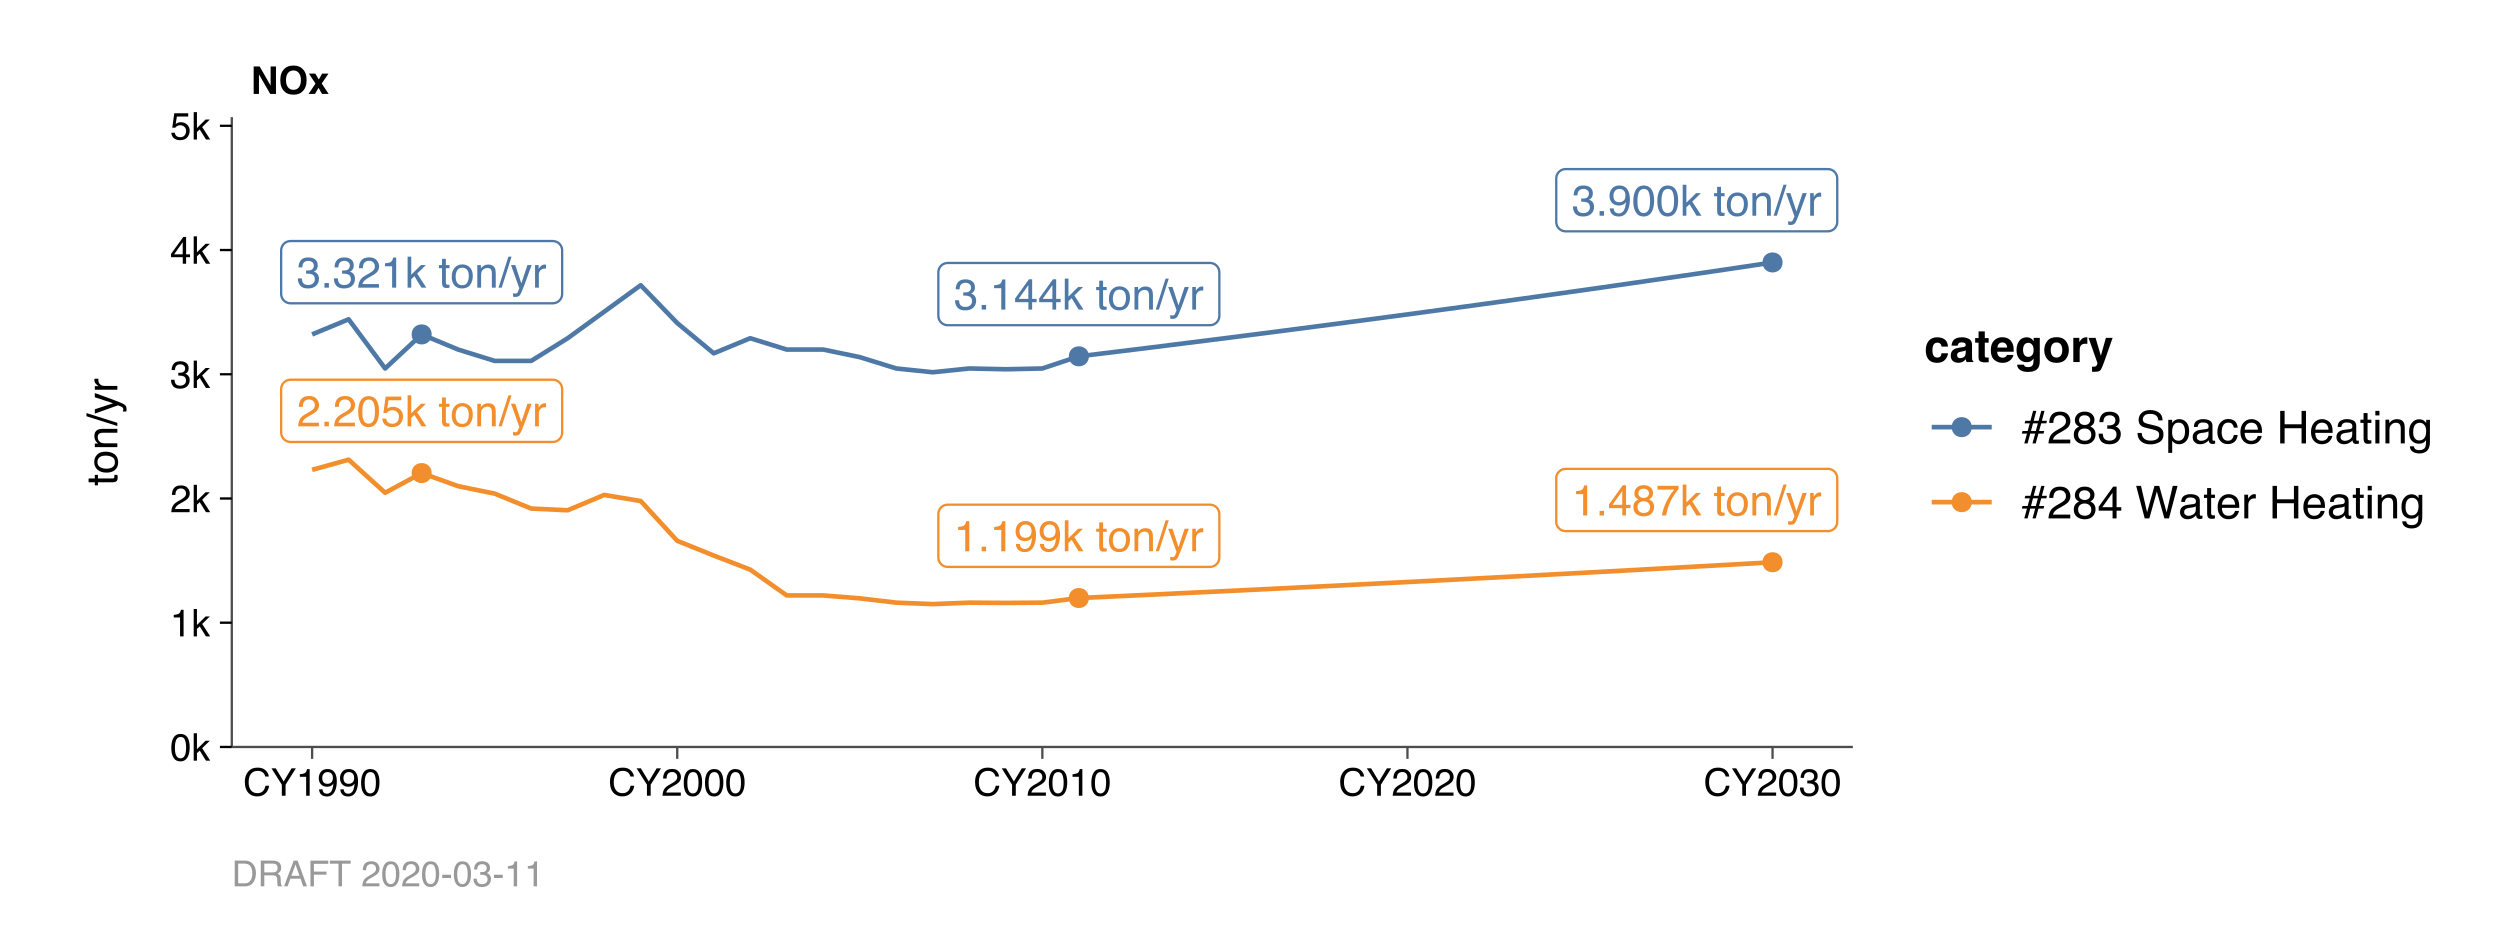 <?xml version="1.0" encoding="UTF-8"?>
<svg xmlns="http://www.w3.org/2000/svg" xmlns:xlink="http://www.w3.org/1999/xlink" width="576pt" height="216pt" viewBox="0 0 576 216" version="1.1">
<defs>
<g>
<symbol overflow="visible" id="glyph0-0">
<path style="stroke:none;" d="M 0.328 0 L 0.328 -7.141 L 5.984 -7.141 L 5.984 0 Z M 5.094 -0.891 L 5.094 -6.25 L 1.219 -6.25 L 1.219 -0.891 Z M 5.094 -0.891 "/>
</symbol>
<symbol overflow="visible" id="glyph0-1">
<path style="stroke:none;" d="M 2.578 0.188 C 1.754 0.188 1.156 -0.035 0.781 -0.484 C 0.414 -0.941 0.234 -1.492 0.234 -2.141 L 1.156 -2.141 C 1.188 -1.691 1.27 -1.363 1.406 -1.156 C 1.633 -0.789 2.047 -0.609 2.641 -0.609 C 3.098 -0.609 3.461 -0.727 3.734 -0.969 C 4.016 -1.219 4.156 -1.535 4.156 -1.922 C 4.156 -2.41 4.008 -2.75 3.719 -2.938 C 3.426 -3.125 3.02 -3.219 2.5 -3.219 C 2.438 -3.219 2.375 -3.219 2.312 -3.219 C 2.258 -3.219 2.203 -3.219 2.141 -3.219 L 2.141 -3.984 C 2.234 -3.973 2.305 -3.961 2.359 -3.953 C 2.422 -3.953 2.488 -3.953 2.562 -3.953 C 2.895 -3.953 3.164 -4.004 3.375 -4.109 C 3.738 -4.297 3.922 -4.625 3.922 -5.094 C 3.922 -5.438 3.797 -5.703 3.547 -5.891 C 3.305 -6.078 3.023 -6.172 2.703 -6.172 C 2.117 -6.172 1.711 -5.977 1.484 -5.594 C 1.359 -5.375 1.289 -5.066 1.281 -4.672 L 0.406 -4.672 C 0.406 -5.191 0.508 -5.633 0.719 -6 C 1.082 -6.645 1.711 -6.969 2.609 -6.969 C 3.316 -6.969 3.863 -6.805 4.25 -6.484 C 4.633 -6.172 4.828 -5.719 4.828 -5.125 C 4.828 -4.695 4.711 -4.348 4.484 -4.078 C 4.348 -3.91 4.164 -3.781 3.938 -3.688 C 4.301 -3.594 4.586 -3.398 4.797 -3.109 C 5.004 -2.828 5.109 -2.477 5.109 -2.062 C 5.109 -1.395 4.891 -0.852 4.453 -0.438 C 4.016 -0.02 3.391 0.188 2.578 0.188 Z M 2.578 0.188 "/>
</symbol>
<symbol overflow="visible" id="glyph0-2">
<path style="stroke:none;" d="M 0.844 -1.062 L 1.859 -1.062 L 1.859 0 L 0.844 0 Z M 0.844 -1.062 "/>
</symbol>
<symbol overflow="visible" id="glyph0-3">
<path style="stroke:none;" d="M 0.312 0 C 0.344 -0.602 0.461 -1.125 0.672 -1.562 C 0.891 -2.008 1.312 -2.414 1.938 -2.781 L 2.875 -3.312 C 3.289 -3.551 3.582 -3.758 3.75 -3.938 C 4.02 -4.207 4.156 -4.516 4.156 -4.859 C 4.156 -5.266 4.031 -5.586 3.781 -5.828 C 3.539 -6.066 3.219 -6.188 2.812 -6.188 C 2.219 -6.188 1.805 -5.957 1.578 -5.5 C 1.453 -5.258 1.383 -4.922 1.375 -4.484 L 0.484 -4.484 C 0.492 -5.098 0.602 -5.594 0.812 -5.969 C 1.195 -6.645 1.867 -6.984 2.828 -6.984 C 3.617 -6.984 4.195 -6.766 4.562 -6.328 C 4.938 -5.898 5.125 -5.426 5.125 -4.906 C 5.125 -4.344 4.926 -3.863 4.531 -3.469 C 4.301 -3.238 3.895 -2.961 3.312 -2.641 L 2.656 -2.266 C 2.332 -2.086 2.082 -1.922 1.906 -1.766 C 1.582 -1.484 1.375 -1.172 1.281 -0.828 L 5.094 -0.828 L 5.094 0 Z M 0.312 0 "/>
</symbol>
<symbol overflow="visible" id="glyph0-4">
<path style="stroke:none;" d="M 0.953 -4.922 L 0.953 -5.594 C 1.586 -5.656 2.031 -5.758 2.281 -5.906 C 2.531 -6.051 2.711 -6.395 2.828 -6.938 L 3.531 -6.938 L 3.531 0 L 2.594 0 L 2.594 -4.922 Z M 0.953 -4.922 "/>
</symbol>
<symbol overflow="visible" id="glyph0-5">
<path style="stroke:none;" d="M 0.625 -7.141 L 1.469 -7.141 L 1.469 -3 L 3.703 -5.203 L 4.828 -5.203 L 2.828 -3.25 L 4.938 0 L 3.812 0 L 2.203 -2.625 L 1.469 -1.953 L 1.469 0 L 0.625 0 Z M 0.625 -7.141 "/>
</symbol>
<symbol overflow="visible" id="glyph0-6">
<path style="stroke:none;" d=""/>
</symbol>
<symbol overflow="visible" id="glyph0-7">
<path style="stroke:none;" d="M 0.812 -6.656 L 1.703 -6.656 L 1.703 -5.203 L 2.531 -5.203 L 2.531 -4.484 L 1.703 -4.484 L 1.703 -1.094 C 1.703 -0.914 1.766 -0.797 1.891 -0.734 C 1.953 -0.691 2.062 -0.672 2.219 -0.672 C 2.258 -0.672 2.305 -0.672 2.359 -0.672 C 2.41 -0.68 2.469 -0.688 2.531 -0.688 L 2.531 0 C 2.426 0.031 2.32 0.051 2.219 0.062 C 2.113 0.07 1.992 0.078 1.859 0.078 C 1.453 0.078 1.176 -0.023 1.031 -0.234 C 0.883 -0.441 0.812 -0.711 0.812 -1.047 L 0.812 -4.484 L 0.109 -4.484 L 0.109 -5.203 L 0.812 -5.203 Z M 0.812 -6.656 "/>
</symbol>
<symbol overflow="visible" id="glyph0-8">
<path style="stroke:none;" d="M 2.703 -0.562 C 3.285 -0.562 3.68 -0.781 3.891 -1.219 C 4.109 -1.656 4.219 -2.145 4.219 -2.688 C 4.219 -3.176 4.141 -3.57 3.984 -3.875 C 3.742 -4.352 3.32 -4.594 2.719 -4.594 C 2.188 -4.594 1.797 -4.391 1.547 -3.984 C 1.305 -3.578 1.188 -3.082 1.188 -2.5 C 1.188 -1.945 1.305 -1.484 1.547 -1.109 C 1.797 -0.742 2.18 -0.562 2.703 -0.562 Z M 2.734 -5.359 C 3.41 -5.359 3.977 -5.133 4.438 -4.688 C 4.906 -4.238 5.141 -3.582 5.141 -2.719 C 5.141 -1.875 4.93 -1.176 4.516 -0.625 C 4.109 -0.082 3.477 0.188 2.625 0.188 C 1.906 0.188 1.332 -0.051 0.906 -0.531 C 0.488 -1.02 0.281 -1.672 0.281 -2.484 C 0.281 -3.359 0.504 -4.055 0.953 -4.578 C 1.398 -5.098 1.992 -5.359 2.734 -5.359 Z M 2.719 -5.328 Z M 2.719 -5.328 "/>
</symbol>
<symbol overflow="visible" id="glyph0-9">
<path style="stroke:none;" d="M 0.641 -5.203 L 1.469 -5.203 L 1.469 -4.469 C 1.719 -4.77 1.977 -4.988 2.25 -5.125 C 2.531 -5.258 2.836 -5.328 3.172 -5.328 C 3.91 -5.328 4.41 -5.066 4.672 -4.547 C 4.816 -4.266 4.891 -3.863 4.891 -3.344 L 4.891 0 L 4 0 L 4 -3.281 C 4 -3.594 3.953 -3.848 3.859 -4.047 C 3.703 -4.367 3.422 -4.531 3.016 -4.531 C 2.805 -4.531 2.633 -4.508 2.5 -4.469 C 2.258 -4.395 2.047 -4.254 1.859 -4.047 C 1.711 -3.867 1.617 -3.688 1.578 -3.5 C 1.535 -3.32 1.516 -3.062 1.516 -2.719 L 1.516 0 L 0.641 0 Z M 2.703 -5.328 Z M 2.703 -5.328 "/>
</symbol>
<symbol overflow="visible" id="glyph0-10">
<path style="stroke:none;" d="M 2.266 -7.141 L 3 -7.141 L 0.734 0 L 0 0 Z M 2.266 -7.141 "/>
</symbol>
<symbol overflow="visible" id="glyph0-11">
<path style="stroke:none;" d="M 3.891 -5.203 L 4.859 -5.203 C 4.734 -4.867 4.457 -4.109 4.031 -2.922 C 3.719 -2.023 3.453 -1.297 3.234 -0.734 C 2.734 0.598 2.379 1.41 2.172 1.703 C 1.961 1.992 1.609 2.141 1.109 2.141 C 0.984 2.141 0.883 2.133 0.812 2.125 C 0.75 2.113 0.672 2.094 0.578 2.062 L 0.578 1.266 C 0.723 1.305 0.828 1.332 0.891 1.344 C 0.961 1.352 1.023 1.359 1.078 1.359 C 1.242 1.359 1.363 1.332 1.438 1.281 C 1.52 1.227 1.586 1.16 1.641 1.078 C 1.648 1.055 1.703 0.926 1.797 0.688 C 1.898 0.445 1.977 0.27 2.031 0.156 L 0.109 -5.203 L 1.094 -5.203 L 2.484 -0.969 Z M 2.484 -5.328 Z M 2.484 -5.328 "/>
</symbol>
<symbol overflow="visible" id="glyph0-12">
<path style="stroke:none;" d="M 0.672 -5.203 L 1.5 -5.203 L 1.5 -4.312 C 1.562 -4.477 1.723 -4.688 1.984 -4.938 C 2.254 -5.195 2.566 -5.328 2.922 -5.328 C 2.93 -5.328 2.957 -5.32 3 -5.312 C 3.039 -5.312 3.109 -5.305 3.203 -5.297 L 3.203 -4.375 C 3.148 -4.383 3.098 -4.391 3.047 -4.391 C 3.004 -4.391 2.957 -4.391 2.906 -4.391 C 2.469 -4.391 2.129 -4.25 1.891 -3.969 C 1.66 -3.688 1.547 -3.363 1.547 -3 L 1.547 0 L 0.672 0 Z M 0.672 -5.203 "/>
</symbol>
<symbol overflow="visible" id="glyph0-13">
<path style="stroke:none;" d="M 2.688 -6.953 C 3.594 -6.953 4.242 -6.582 4.641 -5.844 C 4.953 -5.27 5.109 -4.484 5.109 -3.484 C 5.109 -2.547 4.969 -1.766 4.688 -1.141 C 4.281 -0.254 3.613 0.188 2.688 0.188 C 1.852 0.188 1.234 -0.176 0.828 -0.906 C 0.484 -1.508 0.312 -2.32 0.312 -3.344 C 0.312 -4.133 0.414 -4.812 0.625 -5.375 C 1 -6.426 1.688 -6.953 2.688 -6.953 Z M 2.688 -0.609 C 3.133 -0.609 3.492 -0.805 3.766 -1.203 C 4.035 -1.609 4.172 -2.359 4.172 -3.453 C 4.172 -4.242 4.07 -4.895 3.875 -5.406 C 3.688 -5.914 3.312 -6.172 2.75 -6.172 C 2.227 -6.172 1.848 -5.926 1.609 -5.438 C 1.379 -4.957 1.266 -4.25 1.266 -3.312 C 1.266 -2.594 1.336 -2.02 1.484 -1.594 C 1.723 -0.938 2.125 -0.609 2.688 -0.609 Z M 2.688 -0.609 "/>
</symbol>
<symbol overflow="visible" id="glyph0-14">
<path style="stroke:none;" d="M 1.234 -1.781 C 1.285 -1.281 1.516 -0.93 1.922 -0.734 C 2.129 -0.641 2.367 -0.594 2.641 -0.594 C 3.16 -0.594 3.547 -0.754 3.797 -1.078 C 4.047 -1.41 4.172 -1.781 4.172 -2.188 C 4.172 -2.676 4.02 -3.051 3.719 -3.312 C 3.426 -3.582 3.07 -3.719 2.656 -3.719 C 2.352 -3.719 2.094 -3.656 1.875 -3.531 C 1.664 -3.414 1.484 -3.254 1.328 -3.047 L 0.578 -3.094 L 1.109 -6.844 L 4.719 -6.844 L 4.719 -6 L 1.766 -6 L 1.469 -4.062 C 1.625 -4.188 1.773 -4.281 1.922 -4.344 C 2.18 -4.445 2.484 -4.5 2.828 -4.5 C 3.461 -4.5 4 -4.289 4.438 -3.875 C 4.883 -3.469 5.109 -2.945 5.109 -2.312 C 5.109 -1.656 4.906 -1.078 4.5 -0.578 C 4.094 -0.078 3.445 0.172 2.562 0.172 C 1.988 0.172 1.484 0.016 1.047 -0.297 C 0.617 -0.617 0.379 -1.113 0.328 -1.781 Z M 1.234 -1.781 "/>
</symbol>
<symbol overflow="visible" id="glyph0-15">
<path style="stroke:none;" d="M 3.297 -2.469 L 3.297 -5.625 L 1.062 -2.469 Z M 3.312 0 L 3.312 -1.703 L 0.25 -1.703 L 0.25 -2.562 L 3.438 -6.984 L 4.172 -6.984 L 4.172 -2.469 L 5.203 -2.469 L 5.203 -1.703 L 4.172 -1.703 L 4.172 0 Z M 3.312 0 "/>
</symbol>
<symbol overflow="visible" id="glyph0-16">
<path style="stroke:none;" d="M 1.328 -1.688 C 1.348 -1.195 1.531 -0.863 1.875 -0.688 C 2.051 -0.582 2.254 -0.531 2.484 -0.531 C 2.898 -0.531 3.254 -0.703 3.547 -1.047 C 3.848 -1.398 4.055 -2.109 4.172 -3.172 C 3.984 -2.867 3.742 -2.656 3.453 -2.531 C 3.172 -2.406 2.863 -2.344 2.531 -2.344 C 1.863 -2.344 1.332 -2.551 0.938 -2.969 C 0.551 -3.383 0.359 -3.922 0.359 -4.578 C 0.359 -5.211 0.551 -5.77 0.938 -6.25 C 1.32 -6.727 1.891 -6.969 2.641 -6.969 C 3.648 -6.969 4.348 -6.508 4.734 -5.594 C 4.953 -5.094 5.062 -4.469 5.062 -3.719 C 5.062 -2.863 4.93 -2.109 4.672 -1.453 C 4.242 -0.359 3.523 0.188 2.516 0.188 C 1.836 0.188 1.32 0.008 0.969 -0.344 C 0.613 -0.695 0.438 -1.145 0.438 -1.688 Z M 2.656 -3.109 C 3 -3.109 3.312 -3.223 3.594 -3.453 C 3.883 -3.68 4.031 -4.082 4.031 -4.656 C 4.031 -5.164 3.898 -5.547 3.641 -5.797 C 3.379 -6.047 3.051 -6.172 2.656 -6.172 C 2.227 -6.172 1.891 -6.023 1.641 -5.734 C 1.391 -5.453 1.266 -5.07 1.266 -4.594 C 1.266 -4.133 1.375 -3.77 1.594 -3.5 C 1.812 -3.238 2.164 -3.109 2.656 -3.109 Z M 2.656 -3.109 "/>
</symbol>
<symbol overflow="visible" id="glyph0-17">
<path style="stroke:none;" d="M 2.703 -4.047 C 3.086 -4.047 3.391 -4.148 3.609 -4.359 C 3.828 -4.578 3.938 -4.836 3.938 -5.141 C 3.938 -5.398 3.832 -5.633 3.625 -5.844 C 3.414 -6.062 3.098 -6.172 2.672 -6.172 C 2.254 -6.172 1.953 -6.062 1.766 -5.844 C 1.578 -5.633 1.484 -5.383 1.484 -5.094 C 1.484 -4.758 1.602 -4.5 1.844 -4.312 C 2.094 -4.133 2.379 -4.047 2.703 -4.047 Z M 2.766 -0.594 C 3.172 -0.594 3.504 -0.703 3.766 -0.922 C 4.035 -1.141 4.172 -1.469 4.172 -1.906 C 4.172 -2.352 4.031 -2.691 3.75 -2.922 C 3.477 -3.16 3.129 -3.281 2.703 -3.281 C 2.285 -3.281 1.941 -3.16 1.672 -2.922 C 1.41 -2.68 1.281 -2.352 1.281 -1.938 C 1.281 -1.57 1.398 -1.254 1.641 -0.984 C 1.879 -0.723 2.254 -0.594 2.766 -0.594 Z M 1.516 -3.703 C 1.273 -3.805 1.086 -3.93 0.953 -4.078 C 0.691 -4.336 0.562 -4.672 0.562 -5.078 C 0.562 -5.598 0.75 -6.047 1.125 -6.422 C 1.5 -6.797 2.031 -6.984 2.719 -6.984 C 3.395 -6.984 3.922 -6.805 4.297 -6.453 C 4.672 -6.098 4.859 -5.688 4.859 -5.219 C 4.859 -4.781 4.75 -4.43 4.531 -4.172 C 4.406 -4.016 4.211 -3.863 3.953 -3.719 C 4.242 -3.582 4.473 -3.43 4.641 -3.266 C 4.953 -2.941 5.109 -2.52 5.109 -2 C 5.109 -1.383 4.898 -0.863 4.484 -0.438 C 4.078 -0.008 3.492 0.203 2.734 0.203 C 2.055 0.203 1.484 0.02 1.016 -0.344 C 0.555 -0.719 0.328 -1.254 0.328 -1.953 C 0.328 -2.367 0.426 -2.723 0.625 -3.016 C 0.82 -3.316 1.117 -3.547 1.516 -3.703 Z M 1.516 -3.703 "/>
</symbol>
<symbol overflow="visible" id="glyph0-18">
<path style="stroke:none;" d="M 5.203 -6.844 L 5.203 -6.078 C 4.984 -5.859 4.688 -5.477 4.312 -4.938 C 3.938 -4.406 3.609 -3.828 3.328 -3.203 C 3.047 -2.598 2.832 -2.047 2.688 -1.547 C 2.594 -1.223 2.473 -0.707 2.328 0 L 1.359 0 C 1.578 -1.332 2.062 -2.656 2.812 -3.969 C 3.258 -4.738 3.727 -5.406 4.219 -5.969 L 0.359 -5.969 L 0.359 -6.844 Z M 5.203 -6.844 "/>
</symbol>
<symbol overflow="visible" id="glyph1-0">
<path style="stroke:none;" d="M 0.656 0 L 0.656 -6.328 L 5.766 -6.328 L 5.766 0 Z M 4.969 -0.797 L 4.969 -5.547 L 1.453 -5.547 L 1.453 -0.797 Z M 4.969 -0.797 "/>
</symbol>
<symbol overflow="visible" id="glyph1-1">
<path style="stroke:none;" d="M 0.656 -6.328 L 2.031 -6.328 L 4.562 -1.906 L 4.562 -6.328 L 5.797 -6.328 L 5.797 0 L 4.469 0 L 1.875 -4.5 L 1.875 0 L 0.656 0 Z M 3.266 -6.344 Z M 3.266 -6.344 "/>
</symbol>
<symbol overflow="visible" id="glyph1-2">
<path style="stroke:none;" d="M 3.469 -0.938 C 3.988 -0.938 4.406 -1.129 4.719 -1.516 C 5.031 -1.91 5.188 -2.461 5.188 -3.172 C 5.188 -3.879 5.031 -4.426 4.719 -4.812 C 4.406 -5.207 3.988 -5.406 3.469 -5.406 C 2.945 -5.406 2.531 -5.211 2.219 -4.828 C 1.906 -4.441 1.75 -3.891 1.75 -3.172 C 1.75 -2.461 1.906 -1.91 2.219 -1.516 C 2.531 -1.129 2.945 -0.938 3.469 -0.938 Z M 6.5 -3.172 C 6.5 -2.035 6.18 -1.164 5.547 -0.562 C 5.066 -0.07 4.375 0.172 3.469 0.172 C 2.562 0.172 1.867 -0.07 1.391 -0.562 C 0.754 -1.164 0.438 -2.035 0.438 -3.172 C 0.438 -4.328 0.754 -5.195 1.391 -5.781 C 1.867 -6.281 2.562 -6.531 3.469 -6.531 C 4.375 -6.531 5.066 -6.281 5.547 -5.781 C 6.18 -5.195 6.5 -4.328 6.5 -3.172 Z M 3.469 -6.531 Z M 3.469 -6.531 "/>
</symbol>
<symbol overflow="visible" id="glyph1-3">
<path style="stroke:none;" d="M 0.109 0 L 1.703 -2.375 L 0.188 -4.672 L 1.672 -4.672 L 2.469 -3.312 L 3.219 -4.672 L 4.688 -4.672 L 3.141 -2.391 L 4.734 0 L 3.219 0 L 2.406 -1.406 L 1.594 0 Z M 0.109 0 "/>
</symbol>
<symbol overflow="visible" id="glyph2-0">
<path style="stroke:none;" d="M 0.281 0 L 0.281 -6.312 L 5.297 -6.312 L 5.297 0 Z M 4.5 -0.797 L 4.5 -5.516 L 1.078 -5.516 L 1.078 -0.797 Z M 4.5 -0.797 "/>
</symbol>
<symbol overflow="visible" id="glyph2-1">
<path style="stroke:none;" d="M 3.328 -6.484 C 4.129 -6.484 4.75 -6.27 5.188 -5.844 C 5.625 -5.426 5.867 -4.953 5.922 -4.422 L 5.094 -4.422 C 5 -4.828 4.812 -5.145 4.531 -5.375 C 4.25 -5.613 3.852 -5.734 3.344 -5.734 C 2.719 -5.734 2.211 -5.516 1.828 -5.078 C 1.453 -4.641 1.266 -3.973 1.266 -3.078 C 1.266 -2.336 1.438 -1.738 1.781 -1.281 C 2.125 -0.82 2.633 -0.594 3.312 -0.594 C 3.945 -0.594 4.43 -0.832 4.766 -1.312 C 4.93 -1.57 5.062 -1.906 5.156 -2.312 L 5.984 -2.312 C 5.91 -1.656 5.664 -1.102 5.25 -0.656 C 4.75 -0.113 4.07 0.156 3.219 0.156 C 2.488 0.156 1.875 -0.062 1.375 -0.5 C 0.719 -1.094 0.391 -2 0.391 -3.219 C 0.391 -4.156 0.633 -4.922 1.125 -5.516 C 1.656 -6.16 2.391 -6.484 3.328 -6.484 Z M 3.156 -6.484 Z M 3.156 -6.484 "/>
</symbol>
<symbol overflow="visible" id="glyph2-2">
<path style="stroke:none;" d="M 0.188 -6.312 L 1.172 -6.312 L 2.984 -3.281 L 4.797 -6.312 L 5.797 -6.312 L 3.422 -2.547 L 3.422 0 L 2.562 0 L 2.562 -2.547 Z M 3 -6.312 Z M 3 -6.312 "/>
</symbol>
<symbol overflow="visible" id="glyph2-3">
<path style="stroke:none;" d="M 0.844 -4.359 L 0.844 -4.953 C 1.395 -5.004 1.781 -5.094 2 -5.219 C 2.227 -5.344 2.395 -5.645 2.5 -6.125 L 3.109 -6.125 L 3.109 0 L 2.297 0 L 2.297 -4.359 Z M 0.844 -4.359 "/>
</symbol>
<symbol overflow="visible" id="glyph2-4">
<path style="stroke:none;" d="M 1.172 -1.484 C 1.191 -1.055 1.352 -0.758 1.656 -0.594 C 1.82 -0.508 2 -0.469 2.188 -0.469 C 2.562 -0.469 2.879 -0.617 3.141 -0.922 C 3.398 -1.234 3.582 -1.863 3.688 -2.812 C 3.52 -2.539 3.305 -2.348 3.047 -2.234 C 2.797 -2.129 2.523 -2.078 2.234 -2.078 C 1.641 -2.078 1.172 -2.258 0.828 -2.625 C 0.484 -2.988 0.312 -3.461 0.312 -4.047 C 0.312 -4.609 0.477 -5.098 0.812 -5.516 C 1.156 -5.941 1.66 -6.156 2.328 -6.156 C 3.223 -6.156 3.844 -5.754 4.188 -4.953 C 4.375 -4.504 4.469 -3.945 4.469 -3.281 C 4.469 -2.531 4.352 -1.863 4.125 -1.281 C 3.75 -0.312 3.113 0.172 2.219 0.172 C 1.625 0.172 1.172 0.016 0.859 -0.297 C 0.547 -0.609 0.391 -1.004 0.391 -1.484 Z M 2.344 -2.75 C 2.645 -2.75 2.922 -2.848 3.172 -3.047 C 3.43 -3.254 3.562 -3.609 3.562 -4.109 C 3.562 -4.566 3.445 -4.906 3.219 -5.125 C 2.988 -5.344 2.695 -5.453 2.344 -5.453 C 1.969 -5.453 1.664 -5.32 1.438 -5.062 C 1.219 -4.812 1.109 -4.477 1.109 -4.062 C 1.109 -3.656 1.207 -3.332 1.406 -3.094 C 1.602 -2.863 1.914 -2.75 2.344 -2.75 Z M 2.344 -2.75 "/>
</symbol>
<symbol overflow="visible" id="glyph2-5">
<path style="stroke:none;" d="M 2.375 -6.156 C 3.176 -6.156 3.754 -5.828 4.109 -5.172 C 4.379 -4.66 4.516 -3.961 4.516 -3.078 C 4.516 -2.242 4.391 -1.555 4.141 -1.016 C 3.785 -0.223 3.195 0.172 2.375 0.172 C 1.633 0.172 1.082 -0.148 0.719 -0.797 C 0.426 -1.328 0.281 -2.047 0.281 -2.953 C 0.281 -3.648 0.367 -4.25 0.547 -4.75 C 0.879 -5.688 1.488 -6.156 2.375 -6.156 Z M 2.375 -0.531 C 2.77 -0.531 3.086 -0.707 3.328 -1.062 C 3.566 -1.426 3.688 -2.086 3.688 -3.047 C 3.688 -3.754 3.598 -4.332 3.422 -4.781 C 3.254 -5.227 2.922 -5.453 2.422 -5.453 C 1.973 -5.453 1.641 -5.238 1.422 -4.812 C 1.211 -4.383 1.109 -3.754 1.109 -2.922 C 1.109 -2.297 1.176 -1.789 1.312 -1.406 C 1.52 -0.82 1.875 -0.531 2.375 -0.531 Z M 2.375 -0.531 "/>
</symbol>
<symbol overflow="visible" id="glyph2-6">
<path style="stroke:none;" d="M 0.281 0 C 0.301 -0.531 0.406 -0.988 0.594 -1.375 C 0.789 -1.77 1.164 -2.129 1.719 -2.453 L 2.547 -2.922 C 2.91 -3.141 3.164 -3.328 3.312 -3.484 C 3.551 -3.711 3.672 -3.984 3.672 -4.297 C 3.672 -4.648 3.562 -4.93 3.344 -5.141 C 3.133 -5.359 2.848 -5.469 2.484 -5.469 C 1.961 -5.469 1.598 -5.266 1.391 -4.859 C 1.285 -4.648 1.227 -4.352 1.219 -3.969 L 0.422 -3.969 C 0.43 -4.5 0.531 -4.938 0.719 -5.281 C 1.051 -5.875 1.645 -6.172 2.5 -6.172 C 3.195 -6.172 3.707 -5.977 4.031 -5.594 C 4.363 -5.219 4.531 -4.797 4.531 -4.328 C 4.531 -3.836 4.352 -3.414 4 -3.062 C 3.801 -2.863 3.441 -2.617 2.922 -2.328 L 2.344 -2 C 2.062 -1.844 1.836 -1.695 1.672 -1.562 C 1.391 -1.312 1.211 -1.035 1.141 -0.734 L 4.5 -0.734 L 4.5 0 Z M 0.281 0 "/>
</symbol>
<symbol overflow="visible" id="glyph2-7">
<path style="stroke:none;" d="M 2.281 0.172 C 1.551 0.172 1.02 -0.023 0.688 -0.422 C 0.363 -0.828 0.203 -1.316 0.203 -1.891 L 1.016 -1.891 C 1.047 -1.492 1.117 -1.203 1.234 -1.016 C 1.441 -0.691 1.805 -0.531 2.328 -0.531 C 2.734 -0.531 3.055 -0.641 3.297 -0.859 C 3.547 -1.078 3.672 -1.359 3.672 -1.703 C 3.672 -2.129 3.539 -2.426 3.281 -2.594 C 3.031 -2.758 2.672 -2.844 2.203 -2.844 C 2.148 -2.844 2.098 -2.844 2.047 -2.844 C 1.992 -2.844 1.941 -2.844 1.891 -2.844 L 1.891 -3.516 C 1.973 -3.516 2.039 -3.508 2.094 -3.5 C 2.145 -3.5 2.203 -3.5 2.266 -3.5 C 2.555 -3.5 2.797 -3.547 2.984 -3.641 C 3.305 -3.797 3.469 -4.082 3.469 -4.5 C 3.469 -4.801 3.359 -5.035 3.141 -5.203 C 2.922 -5.367 2.672 -5.453 2.391 -5.453 C 1.867 -5.453 1.508 -5.281 1.312 -4.938 C 1.207 -4.75 1.145 -4.477 1.125 -4.125 L 0.359 -4.125 C 0.359 -4.582 0.453 -4.973 0.641 -5.297 C 0.953 -5.867 1.504 -6.156 2.297 -6.156 C 2.93 -6.156 3.422 -6.016 3.766 -5.734 C 4.109 -5.461 4.281 -5.062 4.281 -4.531 C 4.281 -4.145 4.176 -3.836 3.969 -3.609 C 3.844 -3.461 3.68 -3.348 3.484 -3.266 C 3.805 -3.172 4.055 -3 4.234 -2.75 C 4.422 -2.5 4.516 -2.191 4.516 -1.828 C 4.516 -1.234 4.316 -0.75 3.922 -0.375 C 3.535 -0.008 2.988 0.172 2.281 0.172 Z M 2.281 0.172 "/>
</symbol>
<symbol overflow="visible" id="glyph2-8">
<path style="stroke:none;" d="M 0.547 -6.312 L 1.297 -6.312 L 1.297 -2.641 L 3.281 -4.594 L 4.266 -4.594 L 2.5 -2.875 L 4.359 0 L 3.375 0 L 1.938 -2.312 L 1.297 -1.734 L 1.297 0 L 0.547 0 Z M 0.547 -6.312 "/>
</symbol>
<symbol overflow="visible" id="glyph2-9">
<path style="stroke:none;" d="M 2.906 -2.172 L 2.906 -4.969 L 0.938 -2.172 Z M 2.922 0 L 2.922 -1.5 L 0.219 -1.5 L 0.219 -2.266 L 3.047 -6.172 L 3.688 -6.172 L 3.688 -2.172 L 4.594 -2.172 L 4.594 -1.5 L 3.688 -1.5 L 3.688 0 Z M 2.922 0 "/>
</symbol>
<symbol overflow="visible" id="glyph2-10">
<path style="stroke:none;" d="M 1.094 -1.562 C 1.133 -1.125 1.336 -0.82 1.703 -0.656 C 1.879 -0.57 2.094 -0.531 2.344 -0.531 C 2.801 -0.531 3.141 -0.676 3.359 -0.969 C 3.578 -1.258 3.688 -1.582 3.688 -1.938 C 3.688 -2.363 3.555 -2.691 3.297 -2.922 C 3.035 -3.16 2.719 -3.281 2.344 -3.281 C 2.082 -3.281 1.852 -3.227 1.656 -3.125 C 1.469 -3.02 1.305 -2.879 1.172 -2.703 L 0.5 -2.734 L 0.969 -6.047 L 4.172 -6.047 L 4.172 -5.297 L 1.562 -5.297 L 1.297 -3.594 C 1.43 -3.695 1.566 -3.773 1.703 -3.828 C 1.93 -3.93 2.195 -3.984 2.5 -3.984 C 3.062 -3.984 3.535 -3.801 3.922 -3.438 C 4.316 -3.07 4.516 -2.609 4.516 -2.047 C 4.516 -1.461 4.332 -0.945 3.969 -0.5 C 3.613 -0.062 3.047 0.156 2.266 0.156 C 1.754 0.156 1.305 0.016 0.922 -0.266 C 0.547 -0.547 0.332 -0.977 0.281 -1.562 Z M 1.094 -1.562 "/>
</symbol>
<symbol overflow="visible" id="glyph3-0">
<path style="stroke:none;" d="M 0 -0.312 L -7.109 -0.312 L -7.109 -5.953 L 0 -5.953 Z M -0.891 -5.062 L -6.219 -5.062 L -6.219 -1.203 L -0.891 -1.203 Z M -0.891 -5.062 "/>
</symbol>
<symbol overflow="visible" id="glyph3-1">
<path style="stroke:none;" d="M -6.625 -0.812 L -6.625 -1.688 L -5.188 -1.688 L -5.188 -2.516 L -4.469 -2.516 L -4.469 -1.688 L -1.094 -1.688 C -0.906 -1.688 -0.781 -1.75 -0.719 -1.875 C -0.688 -1.945 -0.672 -2.062 -0.672 -2.219 C -0.672 -2.258 -0.672 -2.301 -0.672 -2.344 C -0.672 -2.395 -0.676 -2.453 -0.688 -2.516 L 0 -2.516 C 0.031 -2.422 0.051 -2.316 0.062 -2.203 C 0.07 -2.098 0.078 -1.984 0.078 -1.859 C 0.078 -1.453 -0.023 -1.176 -0.234 -1.031 C -0.441 -0.883 -0.711 -0.812 -1.047 -0.812 L -4.469 -0.812 L -4.469 -0.109 L -5.188 -0.109 L -5.188 -0.812 Z M -6.625 -0.812 "/>
</symbol>
<symbol overflow="visible" id="glyph3-2">
<path style="stroke:none;" d="M -0.562 -2.688 C -0.562 -3.27 -0.781 -3.664 -1.219 -3.875 C -1.656 -4.094 -2.141 -4.203 -2.672 -4.203 C -3.16 -4.203 -3.555 -4.125 -3.859 -3.969 C -4.336 -3.727 -4.578 -3.305 -4.578 -2.703 C -4.578 -2.172 -4.375 -1.785 -3.969 -1.547 C -3.562 -1.305 -3.066 -1.188 -2.484 -1.188 C -1.93 -1.188 -1.473 -1.305 -1.109 -1.547 C -0.742 -1.785 -0.562 -2.164 -0.562 -2.688 Z M -5.328 -2.734 C -5.328 -3.398 -5.102 -3.961 -4.656 -4.422 C -4.219 -4.879 -3.566 -5.109 -2.703 -5.109 C -1.867 -5.109 -1.176 -4.906 -0.625 -4.5 C -0.082 -4.094 0.188 -3.461 0.188 -2.609 C 0.188 -1.898 -0.051 -1.332 -0.531 -0.906 C -1.008 -0.488 -1.66 -0.281 -2.484 -0.281 C -3.348 -0.281 -4.035 -0.5 -4.547 -0.938 C -5.066 -1.383 -5.328 -1.984 -5.328 -2.734 Z M -5.312 -2.703 Z M -5.312 -2.703 "/>
</symbol>
<symbol overflow="visible" id="glyph3-3">
<path style="stroke:none;" d="M -5.188 -0.641 L -5.188 -1.469 L -4.438 -1.469 C -4.75 -1.707 -4.969 -1.961 -5.094 -2.234 C -5.227 -2.516 -5.297 -2.82 -5.297 -3.156 C -5.297 -3.895 -5.039 -4.391 -4.531 -4.641 C -4.25 -4.785 -3.848 -4.859 -3.328 -4.859 L 0 -4.859 L 0 -3.969 L -3.266 -3.969 C -3.578 -3.969 -3.832 -3.922 -4.031 -3.828 C -4.352 -3.68 -4.516 -3.406 -4.516 -3 C -4.516 -2.789 -4.492 -2.617 -4.453 -2.484 C -4.379 -2.242 -4.238 -2.035 -4.031 -1.859 C -3.852 -1.711 -3.672 -1.617 -3.484 -1.578 C -3.305 -1.535 -3.051 -1.516 -2.719 -1.516 L 0 -1.516 L 0 -0.641 Z M -5.312 -2.688 Z M -5.312 -2.688 "/>
</symbol>
<symbol overflow="visible" id="glyph3-4">
<path style="stroke:none;" d="M -7.109 -2.25 L -7.109 -2.984 L 0 -0.734 L 0 0 Z M -7.109 -2.25 "/>
</symbol>
<symbol overflow="visible" id="glyph3-5">
<path style="stroke:none;" d="M -5.188 -3.875 L -5.188 -4.844 C -4.852 -4.719 -4.094 -4.441 -2.906 -4.016 C -2.02 -3.703 -1.297 -3.438 -0.734 -3.219 C 0.586 -2.719 1.395 -2.363 1.688 -2.156 C 1.977 -1.957 2.125 -1.602 2.125 -1.094 C 2.125 -0.977 2.117 -0.883 2.109 -0.812 C 2.098 -0.75 2.082 -0.672 2.062 -0.578 L 1.266 -0.578 C 1.305 -0.723 1.332 -0.828 1.344 -0.891 C 1.352 -0.961 1.359 -1.023 1.359 -1.078 C 1.359 -1.242 1.328 -1.363 1.266 -1.438 C 1.211 -1.508 1.148 -1.57 1.078 -1.625 C 1.055 -1.645 0.926 -1.703 0.688 -1.797 C 0.445 -1.898 0.27 -1.973 0.156 -2.016 L -5.188 -0.109 L -5.188 -1.094 L -0.969 -2.484 Z M -5.312 -2.469 Z M -5.312 -2.469 "/>
</symbol>
<symbol overflow="visible" id="glyph3-6">
<path style="stroke:none;" d="M -5.188 -0.656 L -5.188 -1.484 L -4.281 -1.484 C -4.457 -1.555 -4.672 -1.723 -4.922 -1.984 C -5.172 -2.254 -5.297 -2.562 -5.297 -2.906 C -5.297 -2.914 -5.289 -2.941 -5.281 -2.984 C -5.281 -3.023 -5.273 -3.094 -5.266 -3.188 L -4.359 -3.188 C -4.367 -3.133 -4.375 -3.082 -4.375 -3.031 C -4.375 -2.988 -4.375 -2.941 -4.375 -2.891 C -4.375 -2.453 -4.234 -2.113 -3.953 -1.875 C -3.672 -1.645 -3.348 -1.531 -2.984 -1.531 L 0 -1.531 L 0 -0.656 Z M -5.188 -0.656 "/>
</symbol>
<symbol overflow="visible" id="glyph4-0">
<path style="stroke:none;" d="M 0.781 0 L 0.781 -7.516 L 6.844 -7.516 L 6.844 0 Z M 5.906 -0.938 L 5.906 -6.578 L 1.719 -6.578 L 1.719 -0.938 Z M 5.906 -0.938 "/>
</symbol>
<symbol overflow="visible" id="glyph4-1">
<path style="stroke:none;" d="M 4 -3.562 C 3.969 -3.77 3.898 -3.957 3.797 -4.125 C 3.629 -4.352 3.375 -4.469 3.031 -4.469 C 2.539 -4.469 2.207 -4.223 2.031 -3.734 C 1.938 -3.473 1.891 -3.129 1.891 -2.703 C 1.891 -2.297 1.938 -1.969 2.031 -1.719 C 2.195 -1.258 2.52 -1.031 3 -1.031 C 3.344 -1.031 3.586 -1.117 3.734 -1.297 C 3.879 -1.484 3.961 -1.723 3.984 -2.016 L 5.484 -2.016 C 5.441 -1.578 5.281 -1.16 5 -0.766 C 4.539 -0.129 3.863 0.188 2.969 0.188 C 2.07 0.188 1.41 -0.078 0.984 -0.609 C 0.566 -1.141 0.359 -1.828 0.359 -2.672 C 0.359 -3.629 0.594 -4.375 1.062 -4.906 C 1.531 -5.438 2.172 -5.703 2.984 -5.703 C 3.68 -5.703 4.254 -5.539 4.703 -5.219 C 5.148 -4.906 5.41 -4.352 5.484 -3.562 Z M 3.016 -5.719 Z M 3.016 -5.719 "/>
</symbol>
<symbol overflow="visible" id="glyph4-2">
<path style="stroke:none;" d="M 3.75 -2.703 C 3.656 -2.648 3.562 -2.602 3.469 -2.562 C 3.375 -2.531 3.242 -2.5 3.078 -2.469 L 2.75 -2.406 C 2.445 -2.352 2.227 -2.285 2.094 -2.203 C 1.875 -2.066 1.766 -1.863 1.766 -1.594 C 1.766 -1.344 1.832 -1.16 1.969 -1.047 C 2.102 -0.941 2.27 -0.891 2.469 -0.891 C 2.781 -0.891 3.066 -0.977 3.328 -1.156 C 3.598 -1.344 3.738 -1.68 3.75 -2.172 Z M 2.859 -3.391 C 3.129 -3.422 3.32 -3.461 3.438 -3.516 C 3.645 -3.598 3.75 -3.734 3.75 -3.922 C 3.75 -4.148 3.672 -4.305 3.516 -4.391 C 3.359 -4.484 3.125 -4.531 2.812 -4.531 C 2.469 -4.531 2.227 -4.441 2.094 -4.266 C 1.988 -4.141 1.922 -3.973 1.891 -3.766 L 0.484 -3.766 C 0.516 -4.242 0.648 -4.645 0.891 -4.969 C 1.273 -5.457 1.938 -5.703 2.875 -5.703 C 3.477 -5.703 4.016 -5.578 4.484 -5.328 C 4.961 -5.086 5.203 -4.633 5.203 -3.969 L 5.203 -1.406 C 5.203 -1.227 5.207 -1.016 5.219 -0.766 C 5.227 -0.578 5.254 -0.445 5.297 -0.375 C 5.348 -0.312 5.422 -0.258 5.516 -0.219 L 5.516 0 L 3.938 0 C 3.883 -0.113 3.848 -0.219 3.828 -0.312 C 3.816 -0.414 3.805 -0.531 3.797 -0.656 C 3.598 -0.438 3.367 -0.25 3.109 -0.094 C 2.797 0.082 2.441 0.172 2.047 0.172 C 1.535 0.172 1.113 0.031 0.781 -0.25 C 0.457 -0.539 0.297 -0.953 0.297 -1.484 C 0.297 -2.16 0.562 -2.656 1.094 -2.969 C 1.383 -3.133 1.812 -3.254 2.375 -3.328 Z M 2.938 -5.719 Z M 2.938 -5.719 "/>
</symbol>
<symbol overflow="visible" id="glyph4-3">
<path style="stroke:none;" d="M 0.109 -4.469 L 0.109 -5.516 L 0.891 -5.516 L 0.891 -7.062 L 2.328 -7.062 L 2.328 -5.516 L 3.219 -5.516 L 3.219 -4.469 L 2.328 -4.469 L 2.328 -1.531 C 2.328 -1.301 2.352 -1.16 2.406 -1.109 C 2.469 -1.055 2.645 -1.031 2.938 -1.031 C 2.977 -1.031 3.023 -1.031 3.078 -1.031 C 3.129 -1.031 3.176 -1.031 3.219 -1.031 L 3.219 0.047 L 2.531 0.078 C 1.844 0.098 1.375 -0.02 1.125 -0.281 C 0.969 -0.445 0.891 -0.703 0.891 -1.047 L 0.891 -4.469 Z M 0.109 -4.469 "/>
</symbol>
<symbol overflow="visible" id="glyph4-4">
<path style="stroke:none;" d="M 2.875 -4.516 C 2.539 -4.516 2.281 -4.406 2.094 -4.188 C 1.906 -3.977 1.785 -3.695 1.734 -3.344 L 4 -3.344 C 3.977 -3.727 3.863 -4.02 3.656 -4.219 C 3.445 -4.414 3.188 -4.516 2.875 -4.516 Z M 2.875 -5.719 C 3.332 -5.719 3.75 -5.629 4.125 -5.453 C 4.5 -5.273 4.805 -5 5.047 -4.625 C 5.266 -4.301 5.406 -3.922 5.469 -3.484 C 5.5 -3.223 5.516 -2.852 5.516 -2.375 L 1.703 -2.375 C 1.723 -1.82 1.898 -1.43 2.234 -1.203 C 2.43 -1.066 2.672 -1 2.953 -1 C 3.254 -1 3.5 -1.082 3.688 -1.25 C 3.789 -1.344 3.879 -1.473 3.953 -1.641 L 5.438 -1.641 C 5.406 -1.305 5.234 -0.969 4.922 -0.625 C 4.441 -0.082 3.773 0.188 2.922 0.188 C 2.211 0.188 1.586 -0.039 1.047 -0.5 C 0.504 -0.957 0.234 -1.695 0.234 -2.719 C 0.234 -3.688 0.477 -4.426 0.969 -4.938 C 1.457 -5.457 2.094 -5.719 2.875 -5.719 Z M 2.969 -5.719 Z M 2.969 -5.719 "/>
</symbol>
<symbol overflow="visible" id="glyph4-5">
<path style="stroke:none;" d="M 3.062 -1.188 C 3.406 -1.188 3.691 -1.316 3.922 -1.578 C 4.16 -1.836 4.281 -2.25 4.281 -2.812 C 4.281 -3.332 4.164 -3.727 3.938 -4 C 3.719 -4.281 3.422 -4.422 3.047 -4.422 C 2.535 -4.422 2.188 -4.18 2 -3.703 C 1.895 -3.453 1.844 -3.141 1.844 -2.766 C 1.844 -2.441 1.895 -2.156 2 -1.906 C 2.195 -1.426 2.551 -1.188 3.062 -1.188 Z M 2.703 -5.703 C 2.984 -5.703 3.227 -5.656 3.438 -5.562 C 3.789 -5.414 4.078 -5.148 4.297 -4.766 L 4.297 -5.562 L 5.703 -5.562 L 5.703 -0.281 C 5.703 0.438 5.582 0.977 5.344 1.344 C 4.926 1.969 4.129 2.281 2.953 2.281 C 2.242 2.281 1.664 2.141 1.219 1.859 C 0.77 1.578 0.52 1.16 0.469 0.609 L 2.047 0.609 C 2.086 0.773 2.156 0.895 2.25 0.969 C 2.406 1.102 2.672 1.172 3.047 1.172 C 3.566 1.172 3.914 0.992 4.094 0.641 C 4.207 0.422 4.266 0.047 4.266 -0.484 L 4.266 -0.844 C 4.129 -0.602 3.977 -0.426 3.812 -0.312 C 3.531 -0.082 3.156 0.031 2.688 0.031 C 1.977 0.031 1.41 -0.219 0.984 -0.719 C 0.555 -1.227 0.344 -1.91 0.344 -2.766 C 0.344 -3.586 0.547 -4.281 0.953 -4.844 C 1.367 -5.414 1.953 -5.703 2.703 -5.703 Z M 3.172 -5.719 Z M 3.172 -5.719 "/>
</symbol>
<symbol overflow="visible" id="glyph4-6">
<path style="stroke:none;" d="M 3.172 -1.031 C 3.598 -1.031 3.926 -1.18 4.156 -1.484 C 4.383 -1.785 4.5 -2.211 4.5 -2.766 C 4.5 -3.328 4.383 -3.758 4.156 -4.062 C 3.926 -4.363 3.598 -4.516 3.172 -4.516 C 2.742 -4.516 2.414 -4.363 2.188 -4.062 C 1.957 -3.758 1.844 -3.328 1.844 -2.766 C 1.844 -2.211 1.957 -1.785 2.188 -1.484 C 2.414 -1.18 2.742 -1.031 3.172 -1.031 Z M 6.016 -2.766 C 6.016 -1.953 5.781 -1.254 5.312 -0.672 C 4.844 -0.098 4.133 0.188 3.188 0.188 C 2.227 0.188 1.516 -0.098 1.047 -0.672 C 0.578 -1.254 0.344 -1.953 0.344 -2.766 C 0.344 -3.566 0.578 -4.258 1.047 -4.844 C 1.516 -5.438 2.227 -5.734 3.188 -5.734 C 4.133 -5.734 4.844 -5.438 5.312 -4.844 C 5.781 -4.258 6.016 -3.566 6.016 -2.766 Z M 3.188 -5.719 Z M 3.188 -5.719 "/>
</symbol>
<symbol overflow="visible" id="glyph4-7">
<path style="stroke:none;" d="M 3.703 -5.703 C 3.723 -5.703 3.742 -5.695 3.766 -5.688 C 3.785 -5.688 3.828 -5.688 3.891 -5.688 L 3.891 -4.203 C 3.797 -4.203 3.711 -4.203 3.641 -4.203 C 3.578 -4.211 3.52 -4.219 3.469 -4.219 C 2.883 -4.219 2.492 -4.031 2.297 -3.656 C 2.18 -3.438 2.125 -3.102 2.125 -2.656 L 2.125 0 L 0.656 0 L 0.656 -5.562 L 2.047 -5.562 L 2.047 -4.594 C 2.273 -4.969 2.473 -5.223 2.641 -5.359 C 2.91 -5.586 3.266 -5.703 3.703 -5.703 Z M 3.703 -5.703 "/>
</symbol>
<symbol overflow="visible" id="glyph4-8">
<path style="stroke:none;" d="M 0.906 1.062 L 1.094 1.078 C 1.227 1.086 1.359 1.082 1.484 1.062 C 1.617 1.039 1.734 1 1.828 0.938 C 1.91 0.883 1.988 0.766 2.062 0.578 C 2.133 0.398 2.164 0.289 2.156 0.25 L 0.109 -5.562 L 1.719 -5.562 L 2.938 -1.453 L 4.094 -5.562 L 5.641 -5.562 L 3.719 -0.094 C 3.352 0.957 3.062 1.609 2.844 1.859 C 2.633 2.117 2.207 2.25 1.562 2.25 C 1.438 2.25 1.332 2.25 1.25 2.25 C 1.176 2.25 1.062 2.242 0.906 2.234 Z M 2.875 -5.719 Z M 2.875 -5.719 "/>
</symbol>
<symbol overflow="visible" id="glyph5-0">
<path style="stroke:none;" d="M 0.344 0 L 0.344 -7.5 L 6.281 -7.5 L 6.281 0 Z M 5.344 -0.938 L 5.344 -6.562 L 1.281 -6.562 L 1.281 -0.938 Z M 5.344 -0.938 "/>
</symbol>
<symbol overflow="visible" id="glyph5-1">
<path style="stroke:none;" d="M 0.156 -2.859 L 1.344 -2.859 L 1.828 -4.625 L 0.641 -4.625 L 0.797 -5.219 L 1.984 -5.219 L 2.594 -7.5 L 3.344 -7.5 L 2.734 -5.219 L 3.859 -5.219 L 4.484 -7.5 L 5.234 -7.5 L 4.625 -5.219 L 5.797 -5.219 L 5.641 -4.625 L 4.469 -4.625 L 3.969 -2.859 L 5.172 -2.859 L 5 -2.266 L 3.828 -2.266 L 3.203 0 L 2.453 0 L 3.078 -2.266 L 1.938 -2.266 L 1.328 0 L 0.562 0 L 1.188 -2.266 L 0 -2.266 Z M 3.219 -2.859 L 3.703 -4.625 L 2.578 -4.625 L 2.109 -2.859 Z M 3.219 -2.859 "/>
</symbol>
<symbol overflow="visible" id="glyph5-2">
<path style="stroke:none;" d="M 0.328 0 C 0.359 -0.625 0.488 -1.172 0.719 -1.641 C 0.945 -2.109 1.391 -2.535 2.047 -2.922 L 3.016 -3.484 C 3.461 -3.734 3.773 -3.953 3.953 -4.141 C 4.223 -4.422 4.359 -4.742 4.359 -5.109 C 4.359 -5.523 4.227 -5.859 3.969 -6.109 C 3.719 -6.367 3.379 -6.5 2.953 -6.5 C 2.328 -6.5 1.895 -6.258 1.656 -5.781 C 1.52 -5.52 1.445 -5.164 1.438 -4.719 L 0.5 -4.719 C 0.508 -5.352 0.629 -5.867 0.859 -6.266 C 1.254 -6.973 1.957 -7.328 2.969 -7.328 C 3.801 -7.328 4.41 -7.102 4.797 -6.656 C 5.18 -6.207 5.375 -5.703 5.375 -5.141 C 5.375 -4.555 5.172 -4.055 4.766 -3.641 C 4.523 -3.398 4.098 -3.109 3.484 -2.766 L 2.781 -2.375 C 2.445 -2.195 2.188 -2.023 2 -1.859 C 1.656 -1.555 1.441 -1.227 1.359 -0.875 L 5.344 -0.875 L 5.344 0 Z M 0.328 0 "/>
</symbol>
<symbol overflow="visible" id="glyph5-3">
<path style="stroke:none;" d="M 2.844 -4.25 C 3.25 -4.25 3.566 -4.359 3.797 -4.578 C 4.023 -4.805 4.141 -5.078 4.141 -5.391 C 4.141 -5.66 4.031 -5.91 3.812 -6.141 C 3.594 -6.367 3.258 -6.484 2.812 -6.484 C 2.375 -6.484 2.055 -6.367 1.859 -6.141 C 1.66 -5.91 1.562 -5.645 1.562 -5.344 C 1.562 -5 1.688 -4.727 1.938 -4.531 C 2.195 -4.344 2.5 -4.25 2.844 -4.25 Z M 2.906 -0.625 C 3.32 -0.625 3.672 -0.738 3.953 -0.969 C 4.234 -1.195 4.375 -1.539 4.375 -2 C 4.375 -2.469 4.227 -2.82 3.938 -3.062 C 3.656 -3.312 3.285 -3.438 2.828 -3.438 C 2.391 -3.438 2.031 -3.312 1.75 -3.062 C 1.477 -2.812 1.344 -2.469 1.344 -2.031 C 1.344 -1.645 1.469 -1.312 1.719 -1.031 C 1.977 -0.758 2.375 -0.625 2.906 -0.625 Z M 1.594 -3.891 C 1.332 -4.004 1.133 -4.133 1 -4.281 C 0.727 -4.551 0.594 -4.906 0.594 -5.344 C 0.594 -5.883 0.789 -6.348 1.188 -6.734 C 1.582 -7.129 2.141 -7.328 2.859 -7.328 C 3.566 -7.328 4.117 -7.141 4.516 -6.766 C 4.91 -6.398 5.109 -5.973 5.109 -5.484 C 5.109 -5.023 4.992 -4.656 4.766 -4.375 C 4.629 -4.219 4.426 -4.062 4.156 -3.906 C 4.457 -3.77 4.695 -3.609 4.875 -3.422 C 5.195 -3.086 5.359 -2.645 5.359 -2.094 C 5.359 -1.457 5.141 -0.914 4.703 -0.469 C 4.273 -0.02 3.664 0.203 2.875 0.203 C 2.164 0.203 1.566 0.008 1.078 -0.375 C 0.586 -0.758 0.344 -1.316 0.344 -2.047 C 0.344 -2.484 0.445 -2.859 0.656 -3.172 C 0.863 -3.484 1.176 -3.723 1.594 -3.891 Z M 1.594 -3.891 "/>
</symbol>
<symbol overflow="visible" id="glyph5-4">
<path style="stroke:none;" d="M 2.719 0.203 C 1.852 0.203 1.223 -0.031 0.828 -0.5 C 0.441 -0.977 0.25 -1.562 0.25 -2.25 L 1.203 -2.25 C 1.242 -1.77 1.332 -1.426 1.469 -1.219 C 1.707 -0.832 2.141 -0.641 2.766 -0.641 C 3.242 -0.641 3.629 -0.766 3.922 -1.016 C 4.223 -1.273 4.375 -1.613 4.375 -2.031 C 4.375 -2.531 4.219 -2.879 3.906 -3.078 C 3.594 -3.285 3.164 -3.391 2.625 -3.391 C 2.562 -3.391 2.5 -3.383 2.438 -3.375 C 2.375 -3.375 2.312 -3.375 2.25 -3.375 L 2.25 -4.188 C 2.344 -4.176 2.422 -4.164 2.484 -4.156 C 2.547 -4.156 2.613 -4.156 2.688 -4.156 C 3.031 -4.156 3.316 -4.211 3.547 -4.328 C 3.93 -4.516 4.125 -4.852 4.125 -5.344 C 4.125 -5.707 3.992 -5.988 3.734 -6.188 C 3.473 -6.383 3.172 -6.484 2.828 -6.484 C 2.211 -6.484 1.789 -6.281 1.562 -5.875 C 1.438 -5.645 1.363 -5.32 1.344 -4.906 L 0.438 -4.906 C 0.438 -5.457 0.547 -5.922 0.766 -6.297 C 1.141 -6.973 1.797 -7.312 2.734 -7.312 C 3.484 -7.312 4.062 -7.145 4.469 -6.812 C 4.875 -6.488 5.078 -6.008 5.078 -5.375 C 5.078 -4.926 4.957 -4.562 4.719 -4.281 C 4.562 -4.113 4.367 -3.977 4.141 -3.875 C 4.523 -3.77 4.82 -3.566 5.031 -3.266 C 5.25 -2.961 5.359 -2.598 5.359 -2.172 C 5.359 -1.473 5.129 -0.898 4.672 -0.453 C 4.211 -0.016 3.562 0.203 2.719 0.203 Z M 2.719 0.203 "/>
</symbol>
<symbol overflow="visible" id="glyph5-5">
<path style="stroke:none;" d=""/>
</symbol>
<symbol overflow="visible" id="glyph5-6">
<path style="stroke:none;" d="M 1.453 -2.422 C 1.484 -1.992 1.586 -1.648 1.766 -1.391 C 2.098 -0.891 2.691 -0.641 3.547 -0.641 C 3.922 -0.641 4.266 -0.691 4.578 -0.797 C 5.18 -1.016 5.484 -1.395 5.484 -1.938 C 5.484 -2.344 5.359 -2.633 5.109 -2.812 C 4.848 -2.977 4.441 -3.125 3.891 -3.25 L 2.875 -3.484 C 2.219 -3.629 1.75 -3.789 1.469 -3.969 C 0.988 -4.289 0.75 -4.758 0.75 -5.375 C 0.75 -6.051 0.984 -6.602 1.453 -7.031 C 1.922 -7.469 2.582 -7.688 3.438 -7.688 C 4.219 -7.688 4.883 -7.492 5.438 -7.109 C 5.988 -6.734 6.266 -6.129 6.266 -5.297 L 5.312 -5.297 C 5.258 -5.703 5.148 -6.008 4.984 -6.219 C 4.672 -6.613 4.145 -6.812 3.406 -6.812 C 2.801 -6.812 2.367 -6.68 2.109 -6.422 C 1.848 -6.172 1.719 -5.879 1.719 -5.547 C 1.719 -5.18 1.867 -4.914 2.172 -4.75 C 2.379 -4.633 2.836 -4.5 3.547 -4.344 L 4.594 -4.094 C 5.102 -3.977 5.492 -3.82 5.766 -3.625 C 6.242 -3.27 6.484 -2.758 6.484 -2.094 C 6.484 -1.27 6.18 -0.676 5.578 -0.312 C 4.973 0.039 4.27 0.219 3.469 0.219 C 2.539 0.219 1.812 -0.02 1.281 -0.5 C 0.75 -0.969 0.488 -1.609 0.5 -2.422 Z M 3.516 -7.703 Z M 3.516 -7.703 "/>
</symbol>
<symbol overflow="visible" id="glyph5-7">
<path style="stroke:none;" d="M 2.984 -0.625 C 3.41 -0.625 3.766 -0.801 4.047 -1.156 C 4.328 -1.508 4.469 -2.047 4.469 -2.766 C 4.469 -3.203 4.406 -3.578 4.281 -3.891 C 4.051 -4.492 3.617 -4.797 2.984 -4.797 C 2.348 -4.797 1.91 -4.477 1.672 -3.844 C 1.547 -3.5 1.484 -3.066 1.484 -2.547 C 1.484 -2.117 1.547 -1.758 1.672 -1.469 C 1.91 -0.906 2.348 -0.625 2.984 -0.625 Z M 0.609 -5.438 L 1.5 -5.438 L 1.5 -4.719 C 1.676 -4.969 1.875 -5.16 2.094 -5.297 C 2.406 -5.492 2.77 -5.594 3.188 -5.594 C 3.812 -5.594 4.336 -5.352 4.766 -4.875 C 5.203 -4.406 5.422 -3.734 5.422 -2.859 C 5.422 -1.66 5.109 -0.805 4.484 -0.297 C 4.086 0.023 3.629 0.188 3.109 0.188 C 2.691 0.188 2.344 0.094 2.062 -0.094 C 1.906 -0.188 1.723 -0.359 1.516 -0.609 L 1.516 2.172 L 0.609 2.172 Z M 0.609 -5.438 "/>
</symbol>
<symbol overflow="visible" id="glyph5-8">
<path style="stroke:none;" d="M 1.375 -1.453 C 1.375 -1.191 1.469 -0.984 1.656 -0.828 C 1.852 -0.672 2.086 -0.594 2.359 -0.594 C 2.68 -0.594 2.992 -0.672 3.297 -0.828 C 3.805 -1.066 4.062 -1.473 4.062 -2.047 L 4.062 -2.781 C 3.945 -2.707 3.801 -2.645 3.625 -2.594 C 3.445 -2.551 3.273 -2.52 3.109 -2.5 L 2.547 -2.422 C 2.211 -2.379 1.961 -2.312 1.797 -2.219 C 1.516 -2.062 1.375 -1.805 1.375 -1.453 Z M 3.609 -3.312 C 3.816 -3.344 3.957 -3.43 4.031 -3.578 C 4.07 -3.66 4.094 -3.781 4.094 -3.938 C 4.094 -4.25 3.977 -4.473 3.75 -4.609 C 3.531 -4.754 3.211 -4.828 2.797 -4.828 C 2.316 -4.828 1.977 -4.695 1.781 -4.438 C 1.664 -4.289 1.594 -4.078 1.562 -3.797 L 0.703 -3.797 C 0.711 -4.473 0.926 -4.941 1.344 -5.203 C 1.77 -5.461 2.258 -5.594 2.812 -5.594 C 3.457 -5.594 3.984 -5.473 4.391 -5.234 C 4.785 -4.984 4.984 -4.602 4.984 -4.094 L 4.984 -0.938 C 4.984 -0.844 5 -0.766 5.031 -0.703 C 5.07 -0.648 5.156 -0.625 5.281 -0.625 C 5.32 -0.625 5.367 -0.625 5.422 -0.625 C 5.473 -0.633 5.531 -0.645 5.594 -0.656 L 5.594 0.031 C 5.445 0.07 5.336 0.098 5.266 0.109 C 5.191 0.117 5.086 0.125 4.953 0.125 C 4.641 0.125 4.41 0.008 4.266 -0.219 C 4.191 -0.332 4.141 -0.5 4.109 -0.719 C 3.922 -0.477 3.648 -0.266 3.297 -0.078 C 2.953 0.098 2.566 0.188 2.141 0.188 C 1.641 0.188 1.227 0.035 0.906 -0.266 C 0.582 -0.578 0.422 -0.969 0.422 -1.438 C 0.422 -1.938 0.578 -2.328 0.891 -2.609 C 1.211 -2.891 1.629 -3.062 2.141 -3.125 Z M 2.844 -5.594 Z M 2.844 -5.594 "/>
</symbol>
<symbol overflow="visible" id="glyph5-9">
<path style="stroke:none;" d="M 2.781 -5.625 C 3.395 -5.625 3.895 -5.473 4.281 -5.172 C 4.664 -4.867 4.898 -4.352 4.984 -3.625 L 4.094 -3.625 C 4.031 -3.969 3.898 -4.25 3.703 -4.469 C 3.516 -4.688 3.207 -4.797 2.781 -4.797 C 2.195 -4.797 1.781 -4.516 1.531 -3.953 C 1.363 -3.578 1.281 -3.117 1.281 -2.578 C 1.281 -2.023 1.395 -1.562 1.625 -1.188 C 1.852 -0.812 2.219 -0.625 2.719 -0.625 C 3.102 -0.625 3.406 -0.738 3.625 -0.969 C 3.844 -1.207 4 -1.531 4.094 -1.938 L 4.984 -1.938 C 4.879 -1.207 4.625 -0.676 4.219 -0.344 C 3.812 -0.008 3.289 0.156 2.656 0.156 C 1.938 0.156 1.363 -0.102 0.938 -0.625 C 0.508 -1.145 0.297 -1.797 0.297 -2.578 C 0.297 -3.535 0.531 -4.281 1 -4.812 C 1.469 -5.352 2.062 -5.625 2.781 -5.625 Z M 2.641 -5.594 Z M 2.641 -5.594 "/>
</symbol>
<symbol overflow="visible" id="glyph5-10">
<path style="stroke:none;" d="M 2.953 -5.594 C 3.336 -5.594 3.711 -5.5 4.078 -5.312 C 4.441 -5.133 4.719 -4.898 4.906 -4.609 C 5.094 -4.336 5.219 -4.016 5.281 -3.641 C 5.332 -3.391 5.359 -2.988 5.359 -2.438 L 1.359 -2.438 C 1.367 -1.883 1.492 -1.441 1.734 -1.109 C 1.984 -0.773 2.367 -0.609 2.891 -0.609 C 3.367 -0.609 3.75 -0.766 4.031 -1.078 C 4.195 -1.266 4.312 -1.477 4.375 -1.719 L 5.281 -1.719 C 5.258 -1.508 5.18 -1.281 5.047 -1.031 C 4.91 -0.789 4.758 -0.594 4.594 -0.438 C 4.312 -0.164 3.969 0.016 3.562 0.109 C 3.332 0.16 3.082 0.188 2.812 0.188 C 2.125 0.188 1.547 -0.055 1.078 -0.547 C 0.609 -1.047 0.375 -1.738 0.375 -2.625 C 0.375 -3.508 0.609 -4.223 1.078 -4.766 C 1.555 -5.316 2.18 -5.594 2.953 -5.594 Z M 4.422 -3.172 C 4.379 -3.566 4.289 -3.883 4.156 -4.125 C 3.906 -4.562 3.484 -4.781 2.891 -4.781 C 2.473 -4.781 2.117 -4.629 1.828 -4.328 C 1.547 -4.023 1.395 -3.641 1.375 -3.172 Z M 2.859 -5.594 Z M 2.859 -5.594 "/>
</symbol>
<symbol overflow="visible" id="glyph5-11">
<path style="stroke:none;" d="M 0.828 -7.5 L 1.844 -7.5 L 1.844 -4.406 L 5.75 -4.406 L 5.75 -7.5 L 6.766 -7.5 L 6.766 0 L 5.75 0 L 5.75 -3.5 L 1.844 -3.5 L 1.844 0 L 0.828 0 Z M 0.828 -7.5 "/>
</symbol>
<symbol overflow="visible" id="glyph5-12">
<path style="stroke:none;" d="M 0.859 -7 L 1.781 -7 L 1.781 -5.469 L 2.656 -5.469 L 2.656 -4.719 L 1.781 -4.719 L 1.781 -1.141 C 1.781 -0.953 1.848 -0.828 1.984 -0.766 C 2.055 -0.723 2.176 -0.703 2.344 -0.703 C 2.383 -0.703 2.43 -0.703 2.484 -0.703 C 2.535 -0.711 2.594 -0.719 2.656 -0.719 L 2.656 0 C 2.551 0.031 2.441 0.051 2.328 0.062 C 2.211 0.082 2.086 0.094 1.953 0.094 C 1.523 0.094 1.234 -0.016 1.078 -0.234 C 0.93 -0.461 0.859 -0.75 0.859 -1.094 L 0.859 -4.719 L 0.125 -4.719 L 0.125 -5.469 L 0.859 -5.469 Z M 0.859 -7 "/>
</symbol>
<symbol overflow="visible" id="glyph5-13">
<path style="stroke:none;" d="M 0.672 -5.438 L 1.609 -5.438 L 1.609 0 L 0.672 0 Z M 0.672 -7.5 L 1.609 -7.5 L 1.609 -6.453 L 0.672 -6.453 Z M 0.672 -7.5 "/>
</symbol>
<symbol overflow="visible" id="glyph5-14">
<path style="stroke:none;" d="M 0.672 -5.469 L 1.547 -5.469 L 1.547 -4.688 C 1.805 -5.008 2.078 -5.238 2.359 -5.375 C 2.648 -5.52 2.973 -5.594 3.328 -5.594 C 4.109 -5.594 4.633 -5.32 4.906 -4.781 C 5.051 -4.477 5.125 -4.051 5.125 -3.5 L 5.125 0 L 4.203 0 L 4.203 -3.438 C 4.203 -3.781 4.148 -4.051 4.047 -4.25 C 3.879 -4.594 3.582 -4.766 3.156 -4.766 C 2.938 -4.766 2.758 -4.742 2.625 -4.703 C 2.375 -4.617 2.148 -4.469 1.953 -4.25 C 1.805 -4.062 1.707 -3.875 1.656 -3.688 C 1.613 -3.5 1.594 -3.223 1.594 -2.859 L 1.594 0 L 0.672 0 Z M 2.828 -5.594 Z M 2.828 -5.594 "/>
</symbol>
<symbol overflow="visible" id="glyph5-15">
<path style="stroke:none;" d="M 2.609 -5.562 C 3.035 -5.562 3.406 -5.457 3.719 -5.25 C 3.895 -5.125 4.07 -4.945 4.25 -4.719 L 4.25 -5.422 L 5.109 -5.422 L 5.109 -0.438 C 5.109 0.25 5.004 0.797 4.797 1.203 C 4.41 1.941 3.691 2.312 2.641 2.312 C 2.047 2.312 1.547 2.176 1.141 1.906 C 0.742 1.645 0.523 1.234 0.484 0.672 L 1.406 0.672 C 1.457 0.922 1.547 1.113 1.672 1.25 C 1.879 1.445 2.207 1.547 2.656 1.547 C 3.363 1.547 3.828 1.301 4.047 0.812 C 4.172 0.52 4.227 -0.004 4.219 -0.766 C 4.039 -0.484 3.82 -0.273 3.562 -0.141 C 3.301 -0.004 2.957 0.062 2.531 0.062 C 1.938 0.062 1.414 -0.145 0.969 -0.562 C 0.531 -0.977 0.312 -1.676 0.312 -2.656 C 0.312 -3.562 0.535 -4.27 0.984 -4.781 C 1.43 -5.301 1.973 -5.562 2.609 -5.562 Z M 4.25 -2.75 C 4.25 -3.426 4.109 -3.926 3.828 -4.25 C 3.555 -4.582 3.203 -4.75 2.766 -4.75 C 2.117 -4.75 1.676 -4.445 1.438 -3.844 C 1.312 -3.52 1.25 -3.098 1.25 -2.578 C 1.25 -1.961 1.375 -1.492 1.625 -1.172 C 1.875 -0.848 2.211 -0.688 2.641 -0.688 C 3.297 -0.688 3.758 -0.984 4.031 -1.578 C 4.176 -1.91 4.25 -2.301 4.25 -2.75 Z M 2.703 -5.594 Z M 2.703 -5.594 "/>
</symbol>
<symbol overflow="visible" id="glyph5-16">
<path style="stroke:none;" d="M 3.453 -2.594 L 3.453 -5.906 L 1.109 -2.594 Z M 3.469 0 L 3.469 -1.781 L 0.266 -1.781 L 0.266 -2.688 L 3.609 -7.328 L 4.391 -7.328 L 4.391 -2.594 L 5.469 -2.594 L 5.469 -1.781 L 4.391 -1.781 L 4.391 0 Z M 3.469 0 "/>
</symbol>
<symbol overflow="visible" id="glyph5-17">
<path style="stroke:none;" d="M 1.297 -7.5 L 2.703 -1.406 L 4.406 -7.5 L 5.5 -7.5 L 7.203 -1.406 L 8.609 -7.5 L 9.719 -7.5 L 7.75 0 L 6.688 0 L 4.953 -6.219 L 3.219 0 L 2.156 0 L 0.188 -7.5 Z M 1.297 -7.5 "/>
</symbol>
<symbol overflow="visible" id="glyph5-18">
<path style="stroke:none;" d="M 0.703 -5.469 L 1.578 -5.469 L 1.578 -4.516 C 1.641 -4.703 1.812 -4.926 2.094 -5.188 C 2.375 -5.457 2.695 -5.594 3.062 -5.594 C 3.082 -5.594 3.109 -5.586 3.141 -5.578 C 3.18 -5.578 3.254 -5.57 3.359 -5.562 L 3.359 -4.594 C 3.305 -4.602 3.254 -4.609 3.203 -4.609 C 3.16 -4.617 3.113 -4.625 3.062 -4.625 C 2.594 -4.625 2.234 -4.473 1.984 -4.172 C 1.742 -3.867 1.625 -3.523 1.625 -3.141 L 1.625 0 L 0.703 0 Z M 0.703 -5.469 "/>
</symbol>
<symbol overflow="visible" id="glyph6-0">
<path style="stroke:none;" d="M 0.266 0 L 0.266 -5.922 L 4.969 -5.922 L 4.969 0 Z M 4.219 -0.734 L 4.219 -5.172 L 1 -5.172 L 1 -0.734 Z M 4.219 -0.734 "/>
</symbol>
<symbol overflow="visible" id="glyph6-1">
<path style="stroke:none;" d="M 2.906 -0.688 C 3.176 -0.688 3.395 -0.711 3.562 -0.766 C 3.875 -0.867 4.129 -1.07 4.328 -1.375 C 4.492 -1.613 4.609 -1.922 4.672 -2.297 C 4.711 -2.516 4.734 -2.719 4.734 -2.906 C 4.734 -3.645 4.586 -4.219 4.297 -4.625 C 4.004 -5.031 3.535 -5.234 2.891 -5.234 L 1.469 -5.234 L 1.469 -0.688 Z M 0.672 -5.922 L 3.062 -5.922 C 3.875 -5.922 4.504 -5.629 4.953 -5.047 C 5.359 -4.523 5.562 -3.859 5.562 -3.047 C 5.562 -2.422 5.441 -1.852 5.203 -1.344 C 4.785 -0.445 4.066 0 3.047 0 L 0.672 0 Z M 0.672 -5.922 "/>
</symbol>
<symbol overflow="visible" id="glyph6-2">
<path style="stroke:none;" d="M 3.375 -3.203 C 3.75 -3.203 4.047 -3.273 4.266 -3.422 C 4.484 -3.578 4.594 -3.852 4.594 -4.25 C 4.594 -4.664 4.441 -4.953 4.141 -5.109 C 3.973 -5.191 3.754 -5.234 3.484 -5.234 L 1.531 -5.234 L 1.531 -3.203 Z M 0.719 -5.922 L 3.469 -5.922 C 3.914 -5.922 4.285 -5.852 4.578 -5.719 C 5.141 -5.469 5.422 -5.004 5.422 -4.328 C 5.422 -3.973 5.344 -3.68 5.188 -3.453 C 5.039 -3.223 4.836 -3.039 4.578 -2.906 C 4.805 -2.812 4.977 -2.688 5.094 -2.531 C 5.219 -2.383 5.285 -2.141 5.297 -1.797 L 5.328 -1 C 5.336 -0.77 5.352 -0.602 5.375 -0.5 C 5.426 -0.312 5.516 -0.191 5.641 -0.141 L 5.641 0 L 4.656 0 C 4.625 -0.051 4.598 -0.113 4.578 -0.188 C 4.566 -0.27 4.555 -0.43 4.547 -0.672 L 4.5 -1.656 C 4.477 -2.039 4.336 -2.297 4.078 -2.422 C 3.922 -2.492 3.68 -2.531 3.359 -2.531 L 1.531 -2.531 L 1.531 0 L 0.719 0 Z M 0.719 -5.922 "/>
</symbol>
<symbol overflow="visible" id="glyph6-3">
<path style="stroke:none;" d="M 3.672 -2.422 L 2.766 -5.047 L 1.812 -2.422 Z M 2.344 -5.922 L 3.25 -5.922 L 5.406 0 L 4.531 0 L 3.922 -1.766 L 1.578 -1.766 L 0.938 0 L 0.125 0 Z M 2.344 -5.922 "/>
</symbol>
<symbol overflow="visible" id="glyph6-4">
<path style="stroke:none;" d="M 0.703 -5.922 L 4.812 -5.922 L 4.812 -5.188 L 1.5 -5.188 L 1.5 -3.391 L 4.406 -3.391 L 4.406 -2.688 L 1.5 -2.688 L 1.5 0 L 0.703 0 Z M 0.703 -5.922 "/>
</symbol>
<symbol overflow="visible" id="glyph6-5">
<path style="stroke:none;" d="M 4.938 -5.922 L 4.938 -5.219 L 2.938 -5.219 L 2.938 0 L 2.125 0 L 2.125 -5.219 L 0.141 -5.219 L 0.141 -5.922 Z M 4.938 -5.922 "/>
</symbol>
<symbol overflow="visible" id="glyph6-6">
<path style="stroke:none;" d=""/>
</symbol>
<symbol overflow="visible" id="glyph6-7">
<path style="stroke:none;" d="M 0.266 0 C 0.285 -0.5 0.383 -0.93 0.562 -1.297 C 0.738 -1.66 1.086 -1.992 1.609 -2.297 L 2.391 -2.75 C 2.734 -2.945 2.973 -3.117 3.109 -3.266 C 3.328 -3.484 3.438 -3.738 3.438 -4.031 C 3.438 -4.363 3.336 -4.629 3.141 -4.828 C 2.941 -5.023 2.676 -5.125 2.344 -5.125 C 1.844 -5.125 1.5 -4.938 1.312 -4.562 C 1.207 -4.363 1.148 -4.082 1.141 -3.719 L 0.406 -3.719 C 0.406 -4.219 0.492 -4.629 0.672 -4.953 C 0.984 -5.504 1.539 -5.781 2.344 -5.781 C 3 -5.781 3.477 -5.602 3.781 -5.25 C 4.094 -4.895 4.25 -4.5 4.25 -4.062 C 4.25 -3.602 4.086 -3.207 3.766 -2.875 C 3.566 -2.688 3.227 -2.457 2.75 -2.188 L 2.203 -1.875 C 1.93 -1.727 1.723 -1.594 1.578 -1.469 C 1.305 -1.227 1.133 -0.969 1.062 -0.688 L 4.219 -0.688 L 4.219 0 Z M 0.266 0 "/>
</symbol>
<symbol overflow="visible" id="glyph6-8">
<path style="stroke:none;" d="M 2.234 -5.766 C 2.984 -5.766 3.52 -5.457 3.844 -4.844 C 4.102 -4.375 4.234 -3.723 4.234 -2.891 C 4.234 -2.109 4.117 -1.461 3.891 -0.953 C 3.547 -0.211 2.992 0.156 2.234 0.156 C 1.535 0.156 1.02 -0.145 0.688 -0.75 C 0.406 -1.25 0.266 -1.922 0.266 -2.766 C 0.266 -3.422 0.348 -3.984 0.516 -4.453 C 0.828 -5.328 1.398 -5.766 2.234 -5.766 Z M 2.219 -0.5 C 2.594 -0.5 2.891 -0.664 3.109 -1 C 3.336 -1.332 3.453 -1.953 3.453 -2.859 C 3.453 -3.516 3.367 -4.051 3.203 -4.469 C 3.047 -4.895 2.738 -5.109 2.281 -5.109 C 1.852 -5.109 1.539 -4.906 1.344 -4.5 C 1.145 -4.102 1.047 -3.516 1.047 -2.734 C 1.047 -2.148 1.109 -1.68 1.234 -1.328 C 1.422 -0.773 1.75 -0.5 2.219 -0.5 Z M 2.219 -0.5 "/>
</symbol>
<symbol overflow="visible" id="glyph6-9">
<path style="stroke:none;" d="M 0.344 -2.672 L 2.359 -2.672 L 2.359 -1.922 L 0.344 -1.922 Z M 0.344 -2.672 "/>
</symbol>
<symbol overflow="visible" id="glyph6-10">
<path style="stroke:none;" d="M 2.141 0.156 C 1.461 0.156 0.969 -0.031 0.656 -0.406 C 0.352 -0.781 0.203 -1.234 0.203 -1.766 L 0.953 -1.766 C 0.984 -1.398 1.055 -1.129 1.172 -0.953 C 1.359 -0.648 1.695 -0.5 2.188 -0.5 C 2.562 -0.5 2.863 -0.598 3.094 -0.797 C 3.332 -1.004 3.453 -1.27 3.453 -1.594 C 3.453 -2 3.328 -2.281 3.078 -2.438 C 2.836 -2.594 2.504 -2.672 2.078 -2.672 C 2.023 -2.672 1.973 -2.672 1.922 -2.672 C 1.867 -2.672 1.816 -2.664 1.766 -2.656 L 1.766 -3.297 C 1.848 -3.297 1.91 -3.289 1.953 -3.281 C 2.004 -3.281 2.062 -3.281 2.125 -3.281 C 2.395 -3.281 2.617 -3.32 2.797 -3.406 C 3.098 -3.562 3.25 -3.832 3.25 -4.219 C 3.25 -4.508 3.145 -4.727 2.938 -4.875 C 2.738 -5.031 2.504 -5.109 2.234 -5.109 C 1.754 -5.109 1.422 -4.945 1.234 -4.625 C 1.129 -4.445 1.07 -4.195 1.062 -3.875 L 0.344 -3.875 C 0.344 -4.301 0.426 -4.664 0.594 -4.969 C 0.895 -5.508 1.414 -5.781 2.156 -5.781 C 2.75 -5.781 3.207 -5.645 3.531 -5.375 C 3.852 -5.113 4.016 -4.738 4.016 -4.25 C 4.016 -3.895 3.914 -3.609 3.719 -3.391 C 3.602 -3.242 3.453 -3.133 3.266 -3.062 C 3.566 -2.977 3.801 -2.816 3.969 -2.578 C 4.145 -2.336 4.234 -2.047 4.234 -1.703 C 4.234 -1.148 4.051 -0.703 3.688 -0.359 C 3.32 -0.016 2.805 0.156 2.141 0.156 Z M 2.141 0.156 "/>
</symbol>
<symbol overflow="visible" id="glyph6-11">
<path style="stroke:none;" d="M 0.797 -4.078 L 0.797 -4.641 C 1.316 -4.691 1.68 -4.773 1.891 -4.891 C 2.098 -5.016 2.25 -5.301 2.344 -5.75 L 2.922 -5.75 L 2.922 0 L 2.141 0 L 2.141 -4.078 Z M 0.797 -4.078 "/>
</symbol>
</g>
<clipPath id="clip1">
  <path d="M 53.406 26.98 L 426.902 26.98 L 426.902 172.098 L 53.406 172.098 Z M 53.406 26.98 "/>
</clipPath>
</defs>
<g id="surface69">
<rect x="0" y="0" width="576" height="216" style="fill:rgb(100%,100%,100%);fill-opacity:1;stroke:none;"/>
<rect x="0" y="0" width="576" height="216" style="fill:rgb(100%,100%,100%);fill-opacity:1;stroke:none;"/>
<path style="fill:none;stroke-width:1.067;stroke-linecap:round;stroke-linejoin:round;stroke:rgb(100%,100%,100%);stroke-opacity:1;stroke-miterlimit:10;" d="M 0 216 L 576 216 L 576 0 L 0 0 Z M 0 216 "/>
<g clip-path="url(#clip1)" clip-rule="nonzero">
<path style=" stroke:none;fill-rule:nonzero;fill:rgb(100%,100%,100%);fill-opacity:1;" d="M 53.406 172.098 L 426.902 172.098 L 426.902 26.98 L 53.406 26.98 Z M 53.406 172.098 "/>
</g>
<path style="fill:none;stroke-width:1.067;stroke-linecap:butt;stroke-linejoin:round;stroke:rgb(30.588%,47.451%,65.49%);stroke-opacity:1;stroke-miterlimit:10;" d="M 71.914 77.047 L 80.324 73.566 L 88.738 84.898 L 97.148 77.047 L 105.562 80.539 L 113.973 83.152 L 122.387 83.152 L 130.797 77.926 L 139.211 71.82 L 147.621 65.715 L 156.035 74.434 L 164.445 81.406 L 172.859 77.926 L 181.27 80.539 L 189.684 80.539 L 198.094 82.285 L 206.508 84.898 L 214.918 85.766 L 223.332 84.898 L 231.742 85.078 L 240.156 84.898 L 248.566 82.098 L 256.98 81.074 L 265.391 80.039 L 273.805 78.98 L 282.215 77.926 L 290.629 76.852 L 299.039 75.762 L 307.453 74.664 L 315.863 73.559 L 324.277 72.438 L 332.688 71.297 L 341.098 70.148 L 349.512 68.988 L 357.922 67.809 L 366.336 66.625 L 374.746 65.422 L 383.16 64.199 L 391.57 62.977 L 399.984 61.734 L 408.395 60.469 "/>
<path style="fill:none;stroke-width:1.067;stroke-linecap:butt;stroke-linejoin:round;stroke:rgb(94.902%,55.686%,16.863%);stroke-opacity:1;stroke-miterlimit:10;" d="M 71.914 108.254 L 80.324 105.91 L 88.738 113.531 L 97.148 108.996 L 105.562 112.016 L 113.973 113.73 L 122.387 117.172 L 130.797 117.566 L 139.211 114.035 L 147.621 115.438 L 156.035 124.605 L 164.445 128 L 172.859 131.242 L 181.27 137.191 L 189.684 137.191 L 198.094 137.859 L 206.508 138.852 L 214.918 139.188 L 223.332 138.852 L 231.742 138.914 L 240.156 138.852 L 248.566 137.785 L 256.98 137.398 L 265.391 137.004 L 273.805 136.594 L 282.215 136.199 L 290.629 135.789 L 299.039 135.371 L 307.453 134.953 L 315.863 134.523 L 324.277 134.098 L 332.688 133.668 L 341.098 133.227 L 349.512 132.789 L 357.922 132.34 L 366.336 131.891 L 374.746 131.43 L 383.16 130.961 L 391.57 130.488 L 399.984 130.02 L 408.395 129.539 "/>
<path style="fill-rule:nonzero;fill:rgb(30.588%,47.451%,65.49%);fill-opacity:1;stroke-width:0.709;stroke-linecap:round;stroke-linejoin:round;stroke:rgb(30.588%,47.451%,65.49%);stroke-opacity:1;stroke-miterlimit:10;" d="M 99.105 77.047 C 99.105 79.656 95.195 79.656 95.195 77.047 C 95.195 74.441 99.105 74.441 99.105 77.047 "/>
<path style="fill-rule:nonzero;fill:rgb(94.902%,55.686%,16.863%);fill-opacity:1;stroke-width:0.709;stroke-linecap:round;stroke-linejoin:round;stroke:rgb(94.902%,55.686%,16.863%);stroke-opacity:1;stroke-miterlimit:10;" d="M 99.105 108.996 C 99.105 111.602 95.195 111.602 95.195 108.996 C 95.195 106.391 99.105 106.391 99.105 108.996 "/>
<path style="fill-rule:nonzero;fill:rgb(30.588%,47.451%,65.49%);fill-opacity:1;stroke-width:0.709;stroke-linecap:round;stroke-linejoin:round;stroke:rgb(30.588%,47.451%,65.49%);stroke-opacity:1;stroke-miterlimit:10;" d="M 250.523 82.098 C 250.523 84.703 246.613 84.703 246.613 82.098 C 246.613 79.492 250.523 79.492 250.523 82.098 "/>
<path style="fill-rule:nonzero;fill:rgb(94.902%,55.686%,16.863%);fill-opacity:1;stroke-width:0.709;stroke-linecap:round;stroke-linejoin:round;stroke:rgb(94.902%,55.686%,16.863%);stroke-opacity:1;stroke-miterlimit:10;" d="M 250.523 137.785 C 250.523 140.395 246.613 140.395 246.613 137.785 C 246.613 135.18 250.523 135.18 250.523 137.785 "/>
<path style="fill-rule:nonzero;fill:rgb(30.588%,47.451%,65.49%);fill-opacity:1;stroke-width:0.709;stroke-linecap:round;stroke-linejoin:round;stroke:rgb(30.588%,47.451%,65.49%);stroke-opacity:1;stroke-miterlimit:10;" d="M 410.352 60.469 C 410.352 63.074 406.441 63.074 406.441 60.469 C 406.441 57.863 410.352 57.863 410.352 60.469 "/>
<path style="fill-rule:nonzero;fill:rgb(94.902%,55.686%,16.863%);fill-opacity:1;stroke-width:0.709;stroke-linecap:round;stroke-linejoin:round;stroke:rgb(94.902%,55.686%,16.863%);stroke-opacity:1;stroke-miterlimit:10;" d="M 410.352 129.539 C 410.352 132.145 406.441 132.145 406.441 129.539 C 406.441 126.934 410.352 126.934 410.352 129.539 "/>
<path style="fill-rule:nonzero;fill:rgb(100%,100%,100%);fill-opacity:1;stroke-width:0.533;stroke-linecap:round;stroke-linejoin:round;stroke:rgb(30.588%,47.451%,65.49%);stroke-opacity:1;stroke-miterlimit:10;" d="M 66.938 69.879 L 127.359 69.879 L 127.273 69.875 L 127.621 69.863 L 127.961 69.793 L 128.285 69.668 L 128.586 69.496 L 128.855 69.277 L 129.086 69.016 L 129.273 68.723 L 129.41 68.402 L 129.492 68.066 L 129.52 67.719 L 129.52 57.699 L 129.492 57.352 L 129.41 57.012 L 129.273 56.695 L 129.086 56.398 L 128.855 56.141 L 128.586 55.918 L 128.285 55.746 L 127.961 55.621 L 127.621 55.555 L 127.359 55.539 L 66.938 55.539 L 67.199 55.555 L 66.852 55.539 L 66.508 55.582 L 66.172 55.68 L 65.859 55.828 L 65.574 56.023 L 65.324 56.266 L 65.113 56.543 L 64.953 56.852 L 64.844 57.18 L 64.785 57.523 L 64.777 57.699 L 64.777 67.719 L 64.785 67.543 L 64.785 67.891 L 64.844 68.234 L 64.953 68.566 L 65.113 68.871 L 65.324 69.152 L 65.574 69.391 L 65.859 69.59 L 66.172 69.738 L 66.508 69.836 L 66.852 69.875 Z M 66.938 69.879 "/>
<g style="fill:rgb(30.588%,47.451%,65.49%);fill-opacity:1;">
  <use xlink:href="#glyph0-1" x="68.379" y="66.277"/>
  <use xlink:href="#glyph0-2" x="73.914" y="66.277"/>
  <use xlink:href="#glyph0-1" x="76.68" y="66.277"/>
  <use xlink:href="#glyph0-3" x="82.215" y="66.277"/>
  <use xlink:href="#glyph0-4" x="87.751" y="66.277"/>
  <use xlink:href="#glyph0-5" x="93.286" y="66.277"/>
  <use xlink:href="#glyph0-6" x="98.263" y="66.277"/>
  <use xlink:href="#glyph0-7" x="101.028" y="66.277"/>
  <use xlink:href="#glyph0-8" x="103.793" y="66.277"/>
  <use xlink:href="#glyph0-9" x="109.329" y="66.277"/>
  <use xlink:href="#glyph0-10" x="114.864" y="66.277"/>
  <use xlink:href="#glyph0-11" x="117.629" y="66.277"/>
  <use xlink:href="#glyph0-12" x="122.606" y="66.277"/>
</g>
<path style="fill-rule:nonzero;fill:rgb(100%,100%,100%);fill-opacity:1;stroke-width:0.533;stroke-linecap:round;stroke-linejoin:round;stroke:rgb(94.902%,55.686%,16.863%);stroke-opacity:1;stroke-miterlimit:10;" d="M 66.938 101.824 L 127.359 101.824 L 127.273 101.824 L 127.621 101.809 L 127.961 101.742 L 128.285 101.617 L 128.586 101.441 L 128.855 101.223 L 129.086 100.965 L 129.273 100.668 L 129.41 100.352 L 129.492 100.012 L 129.52 99.664 L 129.52 89.645 L 129.492 89.297 L 129.41 88.961 L 129.273 88.641 L 129.086 88.348 L 128.855 88.086 L 128.586 87.867 L 128.285 87.695 L 127.961 87.57 L 127.621 87.5 L 127.359 87.484 L 66.938 87.484 L 67.199 87.5 L 66.852 87.488 L 66.508 87.527 L 66.172 87.625 L 65.859 87.773 L 65.574 87.973 L 65.324 88.211 L 65.113 88.492 L 64.953 88.797 L 64.844 89.129 L 64.785 89.473 L 64.777 89.645 L 64.777 99.664 L 64.785 99.492 L 64.785 99.84 L 64.844 100.184 L 64.953 100.512 L 65.113 100.82 L 65.324 101.098 L 65.574 101.34 L 65.859 101.535 L 66.172 101.684 L 66.508 101.781 L 66.852 101.824 Z M 66.938 101.824 "/>
<g style="fill:rgb(94.902%,55.686%,16.863%);fill-opacity:1;">
  <use xlink:href="#glyph0-3" x="68.379" y="98.227"/>
  <use xlink:href="#glyph0-2" x="73.914" y="98.227"/>
  <use xlink:href="#glyph0-3" x="76.68" y="98.227"/>
  <use xlink:href="#glyph0-13" x="82.215" y="98.227"/>
  <use xlink:href="#glyph0-14" x="87.751" y="98.227"/>
  <use xlink:href="#glyph0-5" x="93.286" y="98.227"/>
  <use xlink:href="#glyph0-6" x="98.263" y="98.227"/>
  <use xlink:href="#glyph0-7" x="101.028" y="98.227"/>
  <use xlink:href="#glyph0-8" x="103.793" y="98.227"/>
  <use xlink:href="#glyph0-9" x="109.329" y="98.227"/>
  <use xlink:href="#glyph0-10" x="114.864" y="98.227"/>
  <use xlink:href="#glyph0-11" x="117.629" y="98.227"/>
  <use xlink:href="#glyph0-12" x="122.606" y="98.227"/>
</g>
<path style="fill-rule:nonzero;fill:rgb(100%,100%,100%);fill-opacity:1;stroke-width:0.533;stroke-linecap:round;stroke-linejoin:round;stroke:rgb(30.588%,47.451%,65.49%);stroke-opacity:1;stroke-miterlimit:10;" d="M 218.355 74.926 L 278.777 74.926 L 278.691 74.926 L 279.039 74.91 L 279.379 74.844 L 279.703 74.719 L 280.004 74.547 L 280.273 74.324 L 280.504 74.066 L 280.691 73.77 L 280.828 73.453 L 280.91 73.113 L 280.938 72.766 L 280.938 62.746 L 280.91 62.398 L 280.828 62.062 L 280.691 61.742 L 280.504 61.449 L 280.273 61.188 L 280.004 60.969 L 279.703 60.797 L 279.379 60.672 L 279.039 60.602 L 278.777 60.586 L 218.355 60.586 L 218.617 60.602 L 218.27 60.59 L 217.926 60.629 L 217.59 60.727 L 217.277 60.875 L 216.988 61.074 L 216.738 61.312 L 216.531 61.594 L 216.367 61.898 L 216.258 62.23 L 216.203 62.574 L 216.195 62.746 L 216.195 72.766 L 216.203 72.594 L 216.203 72.941 L 216.258 73.285 L 216.367 73.613 L 216.531 73.922 L 216.738 74.199 L 216.988 74.441 L 217.277 74.637 L 217.59 74.785 L 217.926 74.883 L 218.27 74.926 Z M 218.355 74.926 "/>
<g style="fill:rgb(30.588%,47.451%,65.49%);fill-opacity:1;">
  <use xlink:href="#glyph0-1" x="219.797" y="71.328"/>
  <use xlink:href="#glyph0-2" x="225.332" y="71.328"/>
  <use xlink:href="#glyph0-4" x="228.098" y="71.328"/>
  <use xlink:href="#glyph0-15" x="233.633" y="71.328"/>
  <use xlink:href="#glyph0-15" x="239.169" y="71.328"/>
  <use xlink:href="#glyph0-5" x="244.704" y="71.328"/>
  <use xlink:href="#glyph0-6" x="249.681" y="71.328"/>
  <use xlink:href="#glyph0-7" x="252.446" y="71.328"/>
  <use xlink:href="#glyph0-8" x="255.211" y="71.328"/>
  <use xlink:href="#glyph0-9" x="260.747" y="71.328"/>
  <use xlink:href="#glyph0-10" x="266.282" y="71.328"/>
  <use xlink:href="#glyph0-11" x="269.047" y="71.328"/>
  <use xlink:href="#glyph0-12" x="274.024" y="71.328"/>
</g>
<path style="fill-rule:nonzero;fill:rgb(100%,100%,100%);fill-opacity:1;stroke-width:0.533;stroke-linecap:round;stroke-linejoin:round;stroke:rgb(94.902%,55.686%,16.863%);stroke-opacity:1;stroke-miterlimit:10;" d="M 218.355 130.617 L 278.777 130.617 L 278.691 130.613 L 279.039 130.602 L 279.379 130.531 L 279.703 130.406 L 280.004 130.234 L 280.273 130.016 L 280.504 129.754 L 280.691 129.461 L 280.828 129.141 L 280.91 128.801 L 280.938 128.457 L 280.938 118.434 L 280.91 118.09 L 280.828 117.75 L 280.691 117.434 L 280.504 117.137 L 280.273 116.879 L 280.004 116.656 L 279.703 116.484 L 279.379 116.359 L 279.039 116.293 L 278.777 116.277 L 218.355 116.277 L 218.617 116.293 L 218.27 116.277 L 217.926 116.32 L 217.59 116.414 L 217.277 116.566 L 216.988 116.762 L 216.738 117.004 L 216.531 117.281 L 216.367 117.59 L 216.258 117.918 L 216.203 118.262 L 216.195 118.434 L 216.195 128.457 L 216.203 128.281 L 216.203 128.629 L 216.258 128.973 L 216.367 129.305 L 216.531 129.609 L 216.738 129.887 L 216.988 130.129 L 217.277 130.328 L 217.59 130.477 L 217.926 130.574 L 218.27 130.613 Z M 218.355 130.617 "/>
<g style="fill:rgb(94.902%,55.686%,16.863%);fill-opacity:1;">
  <use xlink:href="#glyph0-4" x="219.797" y="127.016"/>
  <use xlink:href="#glyph0-2" x="225.332" y="127.016"/>
  <use xlink:href="#glyph0-4" x="228.098" y="127.016"/>
  <use xlink:href="#glyph0-16" x="233.633" y="127.016"/>
  <use xlink:href="#glyph0-16" x="239.169" y="127.016"/>
  <use xlink:href="#glyph0-5" x="244.704" y="127.016"/>
  <use xlink:href="#glyph0-6" x="249.681" y="127.016"/>
  <use xlink:href="#glyph0-7" x="252.446" y="127.016"/>
  <use xlink:href="#glyph0-8" x="255.211" y="127.016"/>
  <use xlink:href="#glyph0-9" x="260.747" y="127.016"/>
  <use xlink:href="#glyph0-10" x="266.282" y="127.016"/>
  <use xlink:href="#glyph0-11" x="269.047" y="127.016"/>
  <use xlink:href="#glyph0-12" x="274.024" y="127.016"/>
</g>
<path style="fill-rule:nonzero;fill:rgb(100%,100%,100%);fill-opacity:1;stroke-width:0.533;stroke-linecap:round;stroke-linejoin:round;stroke:rgb(30.588%,47.451%,65.49%);stroke-opacity:1;stroke-miterlimit:10;" d="M 360.723 53.297 L 421.141 53.297 L 421.055 53.297 L 421.402 53.281 L 421.742 53.211 L 422.07 53.09 L 422.371 52.914 L 422.641 52.695 L 422.871 52.434 L 423.055 52.141 L 423.191 51.82 L 423.273 51.484 L 423.301 51.137 L 423.301 41.117 L 423.273 40.77 L 423.191 40.434 L 423.055 40.113 L 422.871 39.82 L 422.641 39.559 L 422.371 39.34 L 422.07 39.164 L 421.742 39.043 L 421.402 38.973 L 421.141 38.957 L 360.723 38.957 L 360.98 38.973 L 360.633 38.961 L 360.289 39 L 359.953 39.098 L 359.641 39.246 L 359.355 39.445 L 359.105 39.684 L 358.895 39.961 L 358.734 40.27 L 358.625 40.602 L 358.566 40.945 L 358.562 41.117 L 358.562 51.137 L 358.566 50.965 L 358.566 51.312 L 358.625 51.656 L 358.734 51.984 L 358.895 52.293 L 359.105 52.57 L 359.355 52.812 L 359.641 53.008 L 359.953 53.156 L 360.289 53.254 L 360.633 53.297 Z M 360.723 53.297 "/>
<g style="fill:rgb(30.588%,47.451%,65.49%);fill-opacity:1;">
  <use xlink:href="#glyph0-1" x="362.164" y="49.699"/>
  <use xlink:href="#glyph0-2" x="367.7" y="49.699"/>
  <use xlink:href="#glyph0-16" x="370.465" y="49.699"/>
  <use xlink:href="#glyph0-13" x="376" y="49.699"/>
  <use xlink:href="#glyph0-13" x="381.536" y="49.699"/>
  <use xlink:href="#glyph0-5" x="387.071" y="49.699"/>
  <use xlink:href="#glyph0-6" x="392.048" y="49.699"/>
  <use xlink:href="#glyph0-7" x="394.813" y="49.699"/>
  <use xlink:href="#glyph0-8" x="397.578" y="49.699"/>
  <use xlink:href="#glyph0-9" x="403.114" y="49.699"/>
  <use xlink:href="#glyph0-10" x="408.649" y="49.699"/>
  <use xlink:href="#glyph0-11" x="411.415" y="49.699"/>
  <use xlink:href="#glyph0-12" x="416.391" y="49.699"/>
</g>
<path style="fill-rule:nonzero;fill:rgb(100%,100%,100%);fill-opacity:1;stroke-width:0.533;stroke-linecap:round;stroke-linejoin:round;stroke:rgb(94.902%,55.686%,16.863%);stroke-opacity:1;stroke-miterlimit:10;" d="M 360.723 122.367 L 421.141 122.367 L 421.055 122.367 L 421.402 122.352 L 421.742 122.281 L 422.07 122.16 L 422.371 121.984 L 422.641 121.766 L 422.871 121.504 L 423.055 121.211 L 423.191 120.891 L 423.273 120.555 L 423.301 120.207 L 423.301 110.188 L 423.273 109.84 L 423.191 109.504 L 423.055 109.184 L 422.871 108.891 L 422.641 108.629 L 422.371 108.41 L 422.07 108.234 L 421.742 108.113 L 421.402 108.043 L 421.141 108.027 L 360.723 108.027 L 360.98 108.043 L 360.633 108.027 L 360.289 108.07 L 359.953 108.168 L 359.641 108.316 L 359.355 108.516 L 359.105 108.754 L 358.895 109.031 L 358.734 109.34 L 358.625 109.672 L 358.566 110.012 L 358.562 110.188 L 358.562 120.207 L 358.566 120.035 L 358.566 120.383 L 358.625 120.727 L 358.734 121.055 L 358.895 121.363 L 359.105 121.641 L 359.355 121.883 L 359.641 122.078 L 359.953 122.227 L 360.289 122.324 L 360.633 122.367 Z M 360.723 122.367 "/>
<g style="fill:rgb(94.902%,55.686%,16.863%);fill-opacity:1;">
  <use xlink:href="#glyph0-4" x="362.164" y="118.77"/>
  <use xlink:href="#glyph0-2" x="367.7" y="118.77"/>
  <use xlink:href="#glyph0-15" x="370.465" y="118.77"/>
  <use xlink:href="#glyph0-17" x="376" y="118.77"/>
  <use xlink:href="#glyph0-18" x="381.536" y="118.77"/>
  <use xlink:href="#glyph0-5" x="387.071" y="118.77"/>
  <use xlink:href="#glyph0-6" x="392.048" y="118.77"/>
  <use xlink:href="#glyph0-7" x="394.813" y="118.77"/>
  <use xlink:href="#glyph0-8" x="397.578" y="118.77"/>
  <use xlink:href="#glyph0-9" x="403.114" y="118.77"/>
  <use xlink:href="#glyph0-10" x="408.649" y="118.77"/>
  <use xlink:href="#glyph0-11" x="411.415" y="118.77"/>
  <use xlink:href="#glyph0-12" x="416.391" y="118.77"/>
</g>
<g style="fill:rgb(0%,0%,0%);fill-opacity:1;">
  <use xlink:href="#glyph1-1" x="57.789" y="21.637"/>
  <use xlink:href="#glyph1-2" x="64.142" y="21.637"/>
  <use xlink:href="#glyph1-3" x="70.984" y="21.637"/>
</g>
<path style="fill:none;stroke-width:0.533;stroke-linecap:butt;stroke-linejoin:round;stroke:rgb(30.196%,30.196%,30.196%);stroke-opacity:1;stroke-miterlimit:10;" d="M 53.406 172.098 L 426.902 172.098 "/>
<path style="fill:none;stroke-width:0.533;stroke-linecap:butt;stroke-linejoin:round;stroke:rgb(30.196%,30.196%,30.196%);stroke-opacity:1;stroke-miterlimit:10;" d="M 71.914 174.836 L 71.914 172.098 "/>
<path style="fill:none;stroke-width:0.533;stroke-linecap:butt;stroke-linejoin:round;stroke:rgb(30.196%,30.196%,30.196%);stroke-opacity:1;stroke-miterlimit:10;" d="M 156.035 174.836 L 156.035 172.098 "/>
<path style="fill:none;stroke-width:0.533;stroke-linecap:butt;stroke-linejoin:round;stroke:rgb(30.196%,30.196%,30.196%);stroke-opacity:1;stroke-miterlimit:10;" d="M 240.156 174.836 L 240.156 172.098 "/>
<path style="fill:none;stroke-width:0.533;stroke-linecap:butt;stroke-linejoin:round;stroke:rgb(30.196%,30.196%,30.196%);stroke-opacity:1;stroke-miterlimit:10;" d="M 324.277 174.836 L 324.277 172.098 "/>
<path style="fill:none;stroke-width:0.533;stroke-linecap:butt;stroke-linejoin:round;stroke:rgb(30.196%,30.196%,30.196%);stroke-opacity:1;stroke-miterlimit:10;" d="M 408.395 174.836 L 408.395 172.098 "/>
<g style="fill:rgb(0%,0%,0%);fill-opacity:1;">
  <use xlink:href="#glyph2-1" x="56.02" y="183.34"/>
  <use xlink:href="#glyph2-2" x="62.372" y="183.34"/>
  <use xlink:href="#glyph2-3" x="68.24" y="183.34"/>
  <use xlink:href="#glyph2-4" x="73.132" y="183.34"/>
  <use xlink:href="#glyph2-4" x="78.025" y="183.34"/>
  <use xlink:href="#glyph2-5" x="82.917" y="183.34"/>
</g>
<g style="fill:rgb(0%,0%,0%);fill-opacity:1;">
  <use xlink:href="#glyph2-1" x="140.141" y="183.34"/>
  <use xlink:href="#glyph2-2" x="146.493" y="183.34"/>
  <use xlink:href="#glyph2-6" x="152.361" y="183.34"/>
  <use xlink:href="#glyph2-5" x="157.253" y="183.34"/>
  <use xlink:href="#glyph2-5" x="162.146" y="183.34"/>
  <use xlink:href="#glyph2-5" x="167.038" y="183.34"/>
</g>
<g style="fill:rgb(0%,0%,0%);fill-opacity:1;">
  <use xlink:href="#glyph2-1" x="224.262" y="183.34"/>
  <use xlink:href="#glyph2-2" x="230.615" y="183.34"/>
  <use xlink:href="#glyph2-6" x="236.482" y="183.34"/>
  <use xlink:href="#glyph2-5" x="241.374" y="183.34"/>
  <use xlink:href="#glyph2-3" x="246.267" y="183.34"/>
  <use xlink:href="#glyph2-5" x="251.159" y="183.34"/>
</g>
<g style="fill:rgb(0%,0%,0%);fill-opacity:1;">
  <use xlink:href="#glyph2-1" x="308.383" y="183.34"/>
  <use xlink:href="#glyph2-2" x="314.736" y="183.34"/>
  <use xlink:href="#glyph2-6" x="320.603" y="183.34"/>
  <use xlink:href="#glyph2-5" x="325.495" y="183.34"/>
  <use xlink:href="#glyph2-6" x="330.388" y="183.34"/>
  <use xlink:href="#glyph2-5" x="335.28" y="183.34"/>
</g>
<g style="fill:rgb(0%,0%,0%);fill-opacity:1;">
  <use xlink:href="#glyph2-1" x="392.5" y="183.34"/>
  <use xlink:href="#glyph2-2" x="398.853" y="183.34"/>
  <use xlink:href="#glyph2-6" x="404.72" y="183.34"/>
  <use xlink:href="#glyph2-5" x="409.613" y="183.34"/>
  <use xlink:href="#glyph2-7" x="414.505" y="183.34"/>
  <use xlink:href="#glyph2-5" x="419.398" y="183.34"/>
</g>
<path style="fill:none;stroke-width:0.533;stroke-linecap:butt;stroke-linejoin:round;stroke:rgb(30.196%,30.196%,30.196%);stroke-opacity:1;stroke-miterlimit:10;" d="M 53.406 172.098 L 53.406 26.98 "/>
<g style="fill:rgb(0%,0%,0%);fill-opacity:1;">
  <use xlink:href="#glyph2-5" x="39.188" y="175.254"/>
  <use xlink:href="#glyph2-8" x="44.08" y="175.254"/>
</g>
<g style="fill:rgb(0%,0%,0%);fill-opacity:1;">
  <use xlink:href="#glyph2-3" x="39.188" y="146.629"/>
  <use xlink:href="#glyph2-8" x="44.08" y="146.629"/>
</g>
<g style="fill:rgb(0%,0%,0%);fill-opacity:1;">
  <use xlink:href="#glyph2-6" x="39.188" y="118.008"/>
  <use xlink:href="#glyph2-8" x="44.08" y="118.008"/>
</g>
<g style="fill:rgb(0%,0%,0%);fill-opacity:1;">
  <use xlink:href="#glyph2-7" x="39.188" y="89.387"/>
  <use xlink:href="#glyph2-8" x="44.08" y="89.387"/>
</g>
<g style="fill:rgb(0%,0%,0%);fill-opacity:1;">
  <use xlink:href="#glyph2-9" x="39.188" y="60.766"/>
  <use xlink:href="#glyph2-8" x="44.08" y="60.766"/>
</g>
<g style="fill:rgb(0%,0%,0%);fill-opacity:1;">
  <use xlink:href="#glyph2-10" x="39.188" y="32.141"/>
  <use xlink:href="#glyph2-8" x="44.08" y="32.141"/>
</g>
<path style="fill:none;stroke-width:0.533;stroke-linecap:butt;stroke-linejoin:round;stroke:rgb(0%,0%,0%);stroke-opacity:1;stroke-miterlimit:10;" d="M 50.668 172.098 L 53.406 172.098 "/>
<path style="fill:none;stroke-width:0.533;stroke-linecap:butt;stroke-linejoin:round;stroke:rgb(0%,0%,0%);stroke-opacity:1;stroke-miterlimit:10;" d="M 50.668 143.473 L 53.406 143.473 "/>
<path style="fill:none;stroke-width:0.533;stroke-linecap:butt;stroke-linejoin:round;stroke:rgb(0%,0%,0%);stroke-opacity:1;stroke-miterlimit:10;" d="M 50.668 114.852 L 53.406 114.852 "/>
<path style="fill:none;stroke-width:0.533;stroke-linecap:butt;stroke-linejoin:round;stroke:rgb(0%,0%,0%);stroke-opacity:1;stroke-miterlimit:10;" d="M 50.668 86.23 L 53.406 86.23 "/>
<path style="fill:none;stroke-width:0.533;stroke-linecap:butt;stroke-linejoin:round;stroke:rgb(0%,0%,0%);stroke-opacity:1;stroke-miterlimit:10;" d="M 50.668 57.609 L 53.406 57.609 "/>
<path style="fill:none;stroke-width:0.533;stroke-linecap:butt;stroke-linejoin:round;stroke:rgb(0%,0%,0%);stroke-opacity:1;stroke-miterlimit:10;" d="M 50.668 28.984 L 53.406 28.984 "/>
<g style="fill:rgb(0%,0%,0%);fill-opacity:1;">
  <use xlink:href="#glyph3-1" x="27.035" y="111.926"/>
  <use xlink:href="#glyph3-2" x="27.035" y="109.174"/>
  <use xlink:href="#glyph3-3" x="27.035" y="103.664"/>
  <use xlink:href="#glyph3-4" x="27.035" y="98.155"/>
  <use xlink:href="#glyph3-5" x="27.035" y="95.402"/>
  <use xlink:href="#glyph3-6" x="27.035" y="90.449"/>
</g>
<path style=" stroke:none;fill-rule:nonzero;fill:rgb(100%,100%,100%);fill-opacity:1;" d="M 437.863 129.812 L 566.039 129.812 L 566.039 69.262 L 437.863 69.262 Z M 437.863 129.812 "/>
<g style="fill:rgb(0%,0%,0%);fill-opacity:1;">
  <use xlink:href="#glyph4-1" x="443.34" y="83.414"/>
  <use xlink:href="#glyph4-2" x="449.153" y="83.414"/>
  <use xlink:href="#glyph4-3" x="454.967" y="83.414"/>
  <use xlink:href="#glyph4-4" x="458.448" y="83.414"/>
  <use xlink:href="#glyph4-5" x="464.261" y="83.414"/>
  <use xlink:href="#glyph4-6" x="470.647" y="83.414"/>
  <use xlink:href="#glyph4-7" x="477.032" y="83.414"/>
  <use xlink:href="#glyph4-8" x="481.1" y="83.414"/>
</g>
<path style=" stroke:none;fill-rule:nonzero;fill:rgb(100%,100%,100%);fill-opacity:1;" d="M 443.34 107.055 L 460.621 107.055 L 460.621 89.773 L 443.34 89.773 Z M 443.34 107.055 "/>
<path style="fill:none;stroke-width:1.067;stroke-linecap:butt;stroke-linejoin:round;stroke:rgb(30.588%,47.451%,65.49%);stroke-opacity:1;stroke-miterlimit:10;" d="M 445.07 98.414 L 458.895 98.414 "/>
<path style="fill-rule:nonzero;fill:rgb(30.588%,47.451%,65.49%);fill-opacity:1;stroke-width:0.709;stroke-linecap:round;stroke-linejoin:round;stroke:rgb(30.588%,47.451%,65.49%);stroke-opacity:1;stroke-miterlimit:10;" d="M 453.938 98.414 C 453.938 101.02 450.027 101.02 450.027 98.414 C 450.027 95.809 453.938 95.809 453.938 98.414 "/>
<path style=" stroke:none;fill-rule:nonzero;fill:rgb(100%,100%,100%);fill-opacity:1;" d="M 443.34 124.336 L 460.621 124.336 L 460.621 107.055 L 443.34 107.055 Z M 443.34 124.336 "/>
<path style="fill:none;stroke-width:1.067;stroke-linecap:butt;stroke-linejoin:round;stroke:rgb(94.902%,55.686%,16.863%);stroke-opacity:1;stroke-miterlimit:10;" d="M 445.07 115.695 L 458.895 115.695 "/>
<path style="fill-rule:nonzero;fill:rgb(94.902%,55.686%,16.863%);fill-opacity:1;stroke-width:0.709;stroke-linecap:round;stroke-linejoin:round;stroke:rgb(94.902%,55.686%,16.863%);stroke-opacity:1;stroke-miterlimit:10;" d="M 453.938 115.695 C 453.938 118.301 450.027 118.301 450.027 115.695 C 450.027 113.09 453.938 113.09 453.938 115.695 "/>
<g style="fill:rgb(0%,0%,0%);fill-opacity:1;">
  <use xlink:href="#glyph5-1" x="465.828" y="102.164"/>
  <use xlink:href="#glyph5-2" x="471.642" y="102.164"/>
  <use xlink:href="#glyph5-3" x="477.455" y="102.164"/>
  <use xlink:href="#glyph5-4" x="483.269" y="102.164"/>
  <use xlink:href="#glyph5-5" x="489.082" y="102.164"/>
  <use xlink:href="#glyph5-6" x="491.986" y="102.164"/>
  <use xlink:href="#glyph5-7" x="498.959" y="102.164"/>
  <use xlink:href="#glyph5-8" x="504.772" y="102.164"/>
  <use xlink:href="#glyph5-9" x="510.586" y="102.164"/>
  <use xlink:href="#glyph5-10" x="515.812" y="102.164"/>
  <use xlink:href="#glyph5-5" x="521.626" y="102.164"/>
  <use xlink:href="#glyph5-11" x="524.53" y="102.164"/>
  <use xlink:href="#glyph5-10" x="532.079" y="102.164"/>
  <use xlink:href="#glyph5-8" x="537.893" y="102.164"/>
  <use xlink:href="#glyph5-12" x="543.706" y="102.164"/>
  <use xlink:href="#glyph5-13" x="546.61" y="102.164"/>
  <use xlink:href="#glyph5-14" x="548.933" y="102.164"/>
  <use xlink:href="#glyph5-15" x="554.746" y="102.164"/>
</g>
<g style="fill:rgb(0%,0%,0%);fill-opacity:1;">
  <use xlink:href="#glyph5-1" x="465.828" y="119.445"/>
  <use xlink:href="#glyph5-2" x="471.642" y="119.445"/>
  <use xlink:href="#glyph5-3" x="477.455" y="119.445"/>
  <use xlink:href="#glyph5-16" x="483.269" y="119.445"/>
  <use xlink:href="#glyph5-5" x="489.082" y="119.445"/>
  <use xlink:href="#glyph5-17" x="491.986" y="119.445"/>
  <use xlink:href="#glyph5-8" x="501.853" y="119.445"/>
  <use xlink:href="#glyph5-12" x="507.666" y="119.445"/>
  <use xlink:href="#glyph5-10" x="510.57" y="119.445"/>
  <use xlink:href="#glyph5-18" x="516.384" y="119.445"/>
  <use xlink:href="#glyph5-5" x="519.865" y="119.445"/>
  <use xlink:href="#glyph5-11" x="522.769" y="119.445"/>
  <use xlink:href="#glyph5-10" x="530.318" y="119.445"/>
  <use xlink:href="#glyph5-8" x="536.132" y="119.445"/>
  <use xlink:href="#glyph5-12" x="541.945" y="119.445"/>
  <use xlink:href="#glyph5-13" x="544.849" y="119.445"/>
  <use xlink:href="#glyph5-14" x="547.172" y="119.445"/>
  <use xlink:href="#glyph5-15" x="552.985" y="119.445"/>
</g>
<g style="fill:rgb(60%,60%,60%);fill-opacity:1;">
  <use xlink:href="#glyph6-1" x="53.406" y="204.211"/>
  <use xlink:href="#glyph6-2" x="59.364" y="204.211"/>
  <use xlink:href="#glyph6-3" x="65.322" y="204.211"/>
  <use xlink:href="#glyph6-4" x="70.825" y="204.211"/>
  <use xlink:href="#glyph6-5" x="75.864" y="204.211"/>
  <use xlink:href="#glyph6-6" x="80.904" y="204.211"/>
  <use xlink:href="#glyph6-7" x="83.196" y="204.211"/>
  <use xlink:href="#glyph6-8" x="87.784" y="204.211"/>
  <use xlink:href="#glyph6-7" x="92.372" y="204.211"/>
  <use xlink:href="#glyph6-8" x="96.96" y="204.211"/>
  <use xlink:href="#glyph6-9" x="101.549" y="204.211"/>
  <use xlink:href="#glyph6-8" x="104.296" y="204.211"/>
  <use xlink:href="#glyph6-10" x="108.884" y="204.211"/>
  <use xlink:href="#glyph6-9" x="113.473" y="204.211"/>
  <use xlink:href="#glyph6-11" x="116.22" y="204.211"/>
  <use xlink:href="#glyph6-11" x="120.808" y="204.211"/>
</g>
</g>
</svg>
